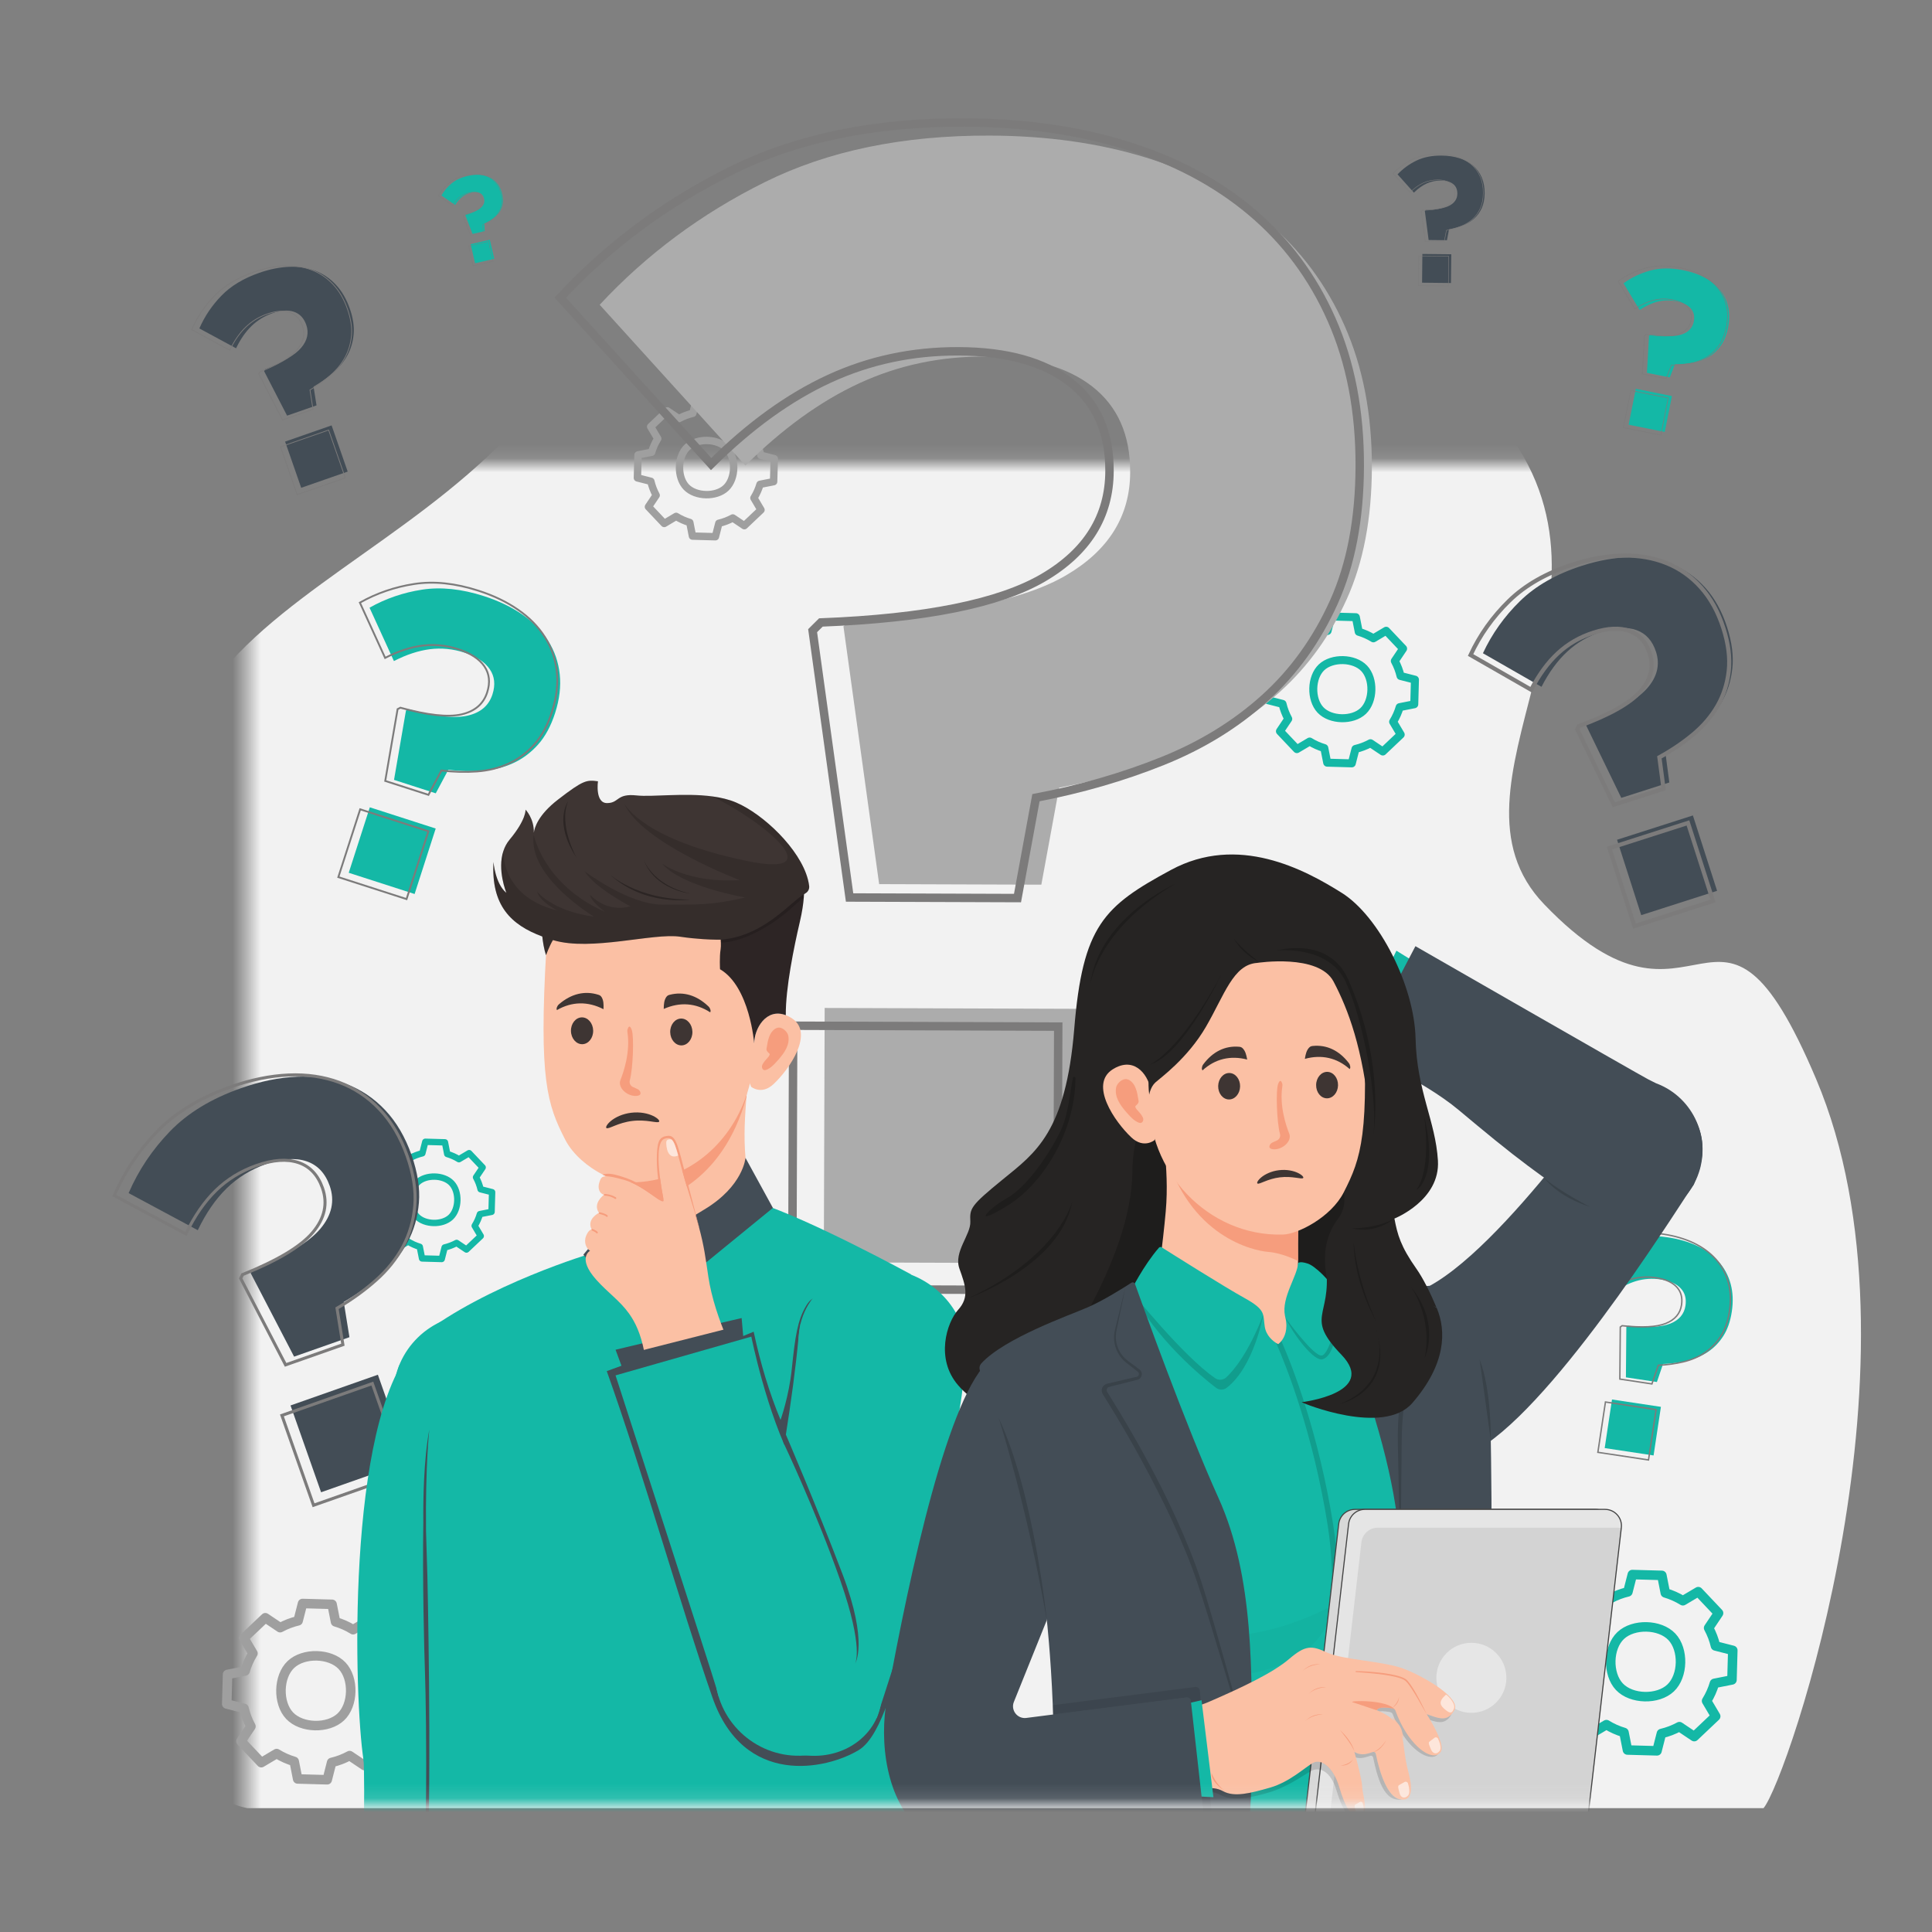 <svg width="137" height="137" viewBox="0 0 137 137" fill="none" xmlns="http://www.w3.org/2000/svg">
<rect x="0" y="0" width="137" height="137" fill="#808080" stroke="none"/>
<g clip-path="url(#clip0_1_1518)">
<mask id="mask0_1_1518" style="mask-type:luminance" maskUnits="userSpaceOnUse" x="17" y="32" width="555" height="555">
<path d="M571.073 32.885H17.526V586.432H571.073V32.885Z" fill="white"/>
</mask>
<g mask="url(#mask0_1_1518)">
<path d="M17.527 128.216H125.055C126.775 126.16 137.054 96.059 128.785 76.52C121.685 59.743 120.527 75.613 109.499 64.125C101.42 55.709 116.496 42.451 106.435 30.052C90.374 10.257 49.705 -6.45 42.898 19.086C36.898 41.591 4.988 40.973 13.554 64.593C22.397 88.975 6.703 87.589 6.755 101.604C6.812 116.827 11.562 126.999 17.527 128.216Z" fill="#F2F2F2"/>
</g>
<mask id="mask1_1_1518" style="mask-type:luminance" maskUnits="userSpaceOnUse" x="-1" y="-1" width="138" height="138">
<path d="M136.107 -0H-0.893V137H136.107V-0Z" fill="white"/>
</mask>
<g mask="url(#mask1_1_1518)">
<path d="M93.711 47.32C92.96 48.031 92.927 49.594 93.638 50.345C94.348 51.096 95.911 51.129 96.662 50.418C97.413 49.708 97.446 48.145 96.735 47.394C96.025 46.643 94.462 46.61 93.711 47.32ZM93.076 45.145C93.415 44.961 93.772 44.826 94.139 44.739L94.4 43.717L96.145 43.766L96.349 44.801C96.711 44.907 97.06 45.062 97.388 45.265L98.295 44.727L99.495 45.995L98.908 46.871C99.092 47.21 99.227 47.567 99.314 47.934L100.335 48.195L100.287 49.94L99.252 50.145C99.146 50.506 98.991 50.855 98.788 51.183L99.325 52.09L98.058 53.29L97.182 52.703C96.843 52.887 96.485 53.022 96.119 53.108L95.857 54.13L94.113 54.082L93.908 53.047C93.547 52.94 93.198 52.786 92.87 52.583L91.963 53.12L90.763 51.853L91.35 50.977C91.166 50.638 91.031 50.28 90.944 49.914L89.922 49.652L89.971 47.908L91.006 47.703C91.112 47.342 91.267 46.992 91.47 46.665L90.932 45.757L92.2 44.558L93.076 45.145Z" stroke="#14B8A6" stroke-width="0.567" stroke-miterlimit="6.644" stroke-linejoin="round"/>
<path d="M20.627 118.031C19.725 118.884 19.685 120.759 20.538 121.661C21.391 122.563 23.267 122.602 24.168 121.749C25.07 120.896 25.11 119.021 24.256 118.119C23.404 117.218 21.528 117.178 20.627 118.031ZM19.864 115.42C20.271 115.199 20.7 115.036 21.14 114.933L21.454 113.706L23.548 113.764L23.793 115.006C24.227 115.134 24.646 115.32 25.04 115.564L26.129 114.918L27.568 116.44L26.864 117.491C27.085 117.898 27.247 118.327 27.351 118.767L28.578 119.081L28.519 121.175L27.277 121.421C27.149 121.854 26.964 122.274 26.72 122.667L27.365 123.756L25.844 125.196L24.792 124.491C24.386 124.712 23.956 124.875 23.516 124.978L23.203 126.205L21.108 126.147L20.863 124.905C20.43 124.777 20.01 124.591 19.616 124.347L18.527 124.993L17.088 123.471L17.793 122.42C17.571 122.013 17.409 121.584 17.306 121.144L16.079 120.83L16.137 118.736L17.379 118.49C17.507 118.057 17.693 117.637 17.936 117.244L17.291 116.155L18.813 114.715L19.864 115.42Z" stroke="#9F9F9F" stroke-width="0.675" stroke-miterlimit="7.974" stroke-linejoin="round"/>
<path d="M29.609 83.841C29.009 84.408 28.983 85.655 29.55 86.255C30.117 86.854 31.364 86.88 31.964 86.313C32.563 85.746 32.59 84.499 32.023 83.9C31.455 83.3 30.208 83.274 29.609 83.841ZM29.102 82.105C29.372 81.957 29.658 81.85 29.95 81.781L30.159 80.965L31.551 81.004L31.714 81.83C32.003 81.915 32.282 82.038 32.544 82.2L33.267 81.771L34.225 82.783L33.756 83.482C33.904 83.752 34.011 84.038 34.08 84.331L34.896 84.539L34.857 85.932L34.031 86.095C33.946 86.383 33.823 86.662 33.661 86.924L34.09 87.648L33.078 88.605L32.379 88.137C32.108 88.284 31.823 88.391 31.53 88.46L31.322 89.276L29.929 89.237L29.766 88.412C29.478 88.326 29.199 88.203 28.937 88.041L28.213 88.47L27.256 87.458L27.724 86.759C27.577 86.489 27.469 86.203 27.401 85.911L26.585 85.702L26.624 84.31L27.45 84.146C27.535 83.858 27.658 83.579 27.82 83.317L27.391 82.593L28.403 81.636L29.102 82.105Z" stroke="#14B8A6" stroke-width="0.453" stroke-miterlimit="5.303" stroke-linejoin="round"/>
<path d="M48.73 31.713C48.03 32.375 47.999 33.831 48.661 34.532C49.324 35.232 50.78 35.262 51.48 34.6C52.18 33.938 52.211 32.481 51.548 31.781C50.886 31.081 49.43 31.051 48.73 31.713ZM48.138 29.685C48.453 29.514 48.787 29.388 49.129 29.307L49.372 28.355L50.998 28.4L51.189 29.364C51.525 29.464 51.851 29.608 52.157 29.797L53.002 29.296L54.12 30.477L53.573 31.294C53.745 31.61 53.871 31.943 53.951 32.285L54.904 32.528L54.858 34.154L53.894 34.345C53.795 34.681 53.651 35.007 53.462 35.313L53.962 36.158L52.781 37.276L51.965 36.729C51.649 36.901 51.315 37.027 50.974 37.107L50.73 38.06L49.104 38.015L48.914 37.05C48.577 36.951 48.251 36.806 47.946 36.617L47.1 37.119L45.982 35.937L46.529 35.121C46.358 34.805 46.232 34.471 46.151 34.13L45.199 33.886L45.244 32.26L46.208 32.07C46.308 31.733 46.452 31.407 46.641 31.102L46.14 30.256L47.321 29.138L48.138 29.685Z" stroke="#9F9F9F" stroke-width="0.525" stroke-miterlimit="6.192" stroke-linejoin="round"/>
<path d="M114.923 115.979C114.021 116.832 113.981 118.707 114.834 119.609C115.687 120.51 117.563 120.55 118.464 119.697C119.366 118.844 119.406 116.969 118.553 116.067C117.7 115.165 115.824 115.126 114.923 115.979ZM114.16 113.368C114.567 113.147 114.996 112.984 115.436 112.881L115.75 111.654L117.844 111.712L118.089 112.954C118.523 113.082 118.943 113.268 119.336 113.511L120.425 112.866L121.864 114.388L121.16 115.439C121.381 115.846 121.543 116.275 121.647 116.715L122.874 117.029L122.815 119.123L121.573 119.369C121.446 119.802 121.26 120.221 121.016 120.615L121.661 121.704L120.14 123.144L119.088 122.439C118.682 122.66 118.252 122.822 117.812 122.926L117.499 124.153L115.405 124.095L115.159 122.852C114.726 122.724 114.306 122.539 113.913 122.295L112.824 122.941L111.384 121.419L112.089 120.368C111.867 119.961 111.705 119.532 111.602 119.092L110.375 118.778L110.433 116.684L111.675 116.438C111.803 116.005 111.989 115.585 112.232 115.192L111.587 114.103L113.109 112.663L114.16 113.368Z" stroke="#14B8A6" stroke-width="0.675" stroke-miterlimit="7.974" stroke-linejoin="round"/>
</g>
<mask id="mask2_1_1518" style="mask-type:luminance" maskUnits="userSpaceOnUse" x="-277" y="-245" width="460" height="460">
<path d="M114.224 -244.86L-276.863 -177.072L-209.075 214.015L182.012 146.227L114.224 -244.86Z" fill="white"/>
</mask>
<g mask="url(#mask2_1_1518)">
<path d="M58.417 89.515L58.478 71.475L76.631 71.537L76.569 89.576L58.417 89.515ZM75.608 40.789C78.619 39.024 80.132 36.589 80.142 33.489C80.151 30.842 79.256 28.815 77.457 27.41C75.658 26.005 73.104 25.297 69.797 25.286C66.64 25.275 63.687 25.905 60.94 27.173C58.191 28.442 55.498 30.387 52.858 33.008L42.524 21.612C45.843 18.041 49.743 15.145 54.223 12.921C58.702 10.697 64.025 9.594 70.189 9.615C74.248 9.629 77.94 10.149 81.268 11.175C84.596 12.201 87.452 13.715 89.836 15.714C92.218 17.715 94.057 20.182 95.355 23.118C96.652 26.054 97.294 29.401 97.281 33.159C97.269 36.767 96.679 39.866 95.513 42.455C94.347 45.044 92.771 47.237 90.787 49.035C88.8 50.832 86.461 52.272 83.769 53.352C81.077 54.433 78.189 55.269 75.105 55.859L73.842 62.733L62.341 62.694L59.81 44.419L60.376 43.858C67.517 43.579 72.594 42.557 75.608 40.789Z" fill="#ACACAC"/>
<path d="M56.181 91.412L56.245 72.734L75.04 72.798L74.976 91.476L56.181 91.412ZM73.98 40.963C77.098 39.135 78.665 36.614 78.676 33.404C78.685 30.664 77.758 28.565 75.895 27.11C74.032 25.656 71.388 24.923 67.965 24.911C64.696 24.9 61.638 25.552 58.794 26.864C55.947 28.179 53.159 30.192 50.426 32.906L39.727 21.107C43.163 17.41 47.2 14.411 51.84 12.108C56.477 9.805 61.987 8.664 68.37 8.686C72.572 8.7 76.396 9.238 79.841 10.301C83.287 11.363 86.244 12.931 88.712 15C91.178 17.072 93.083 19.626 94.426 22.666C95.769 25.706 96.434 29.172 96.421 33.062C96.408 36.798 95.797 40.007 94.59 42.687C93.382 45.368 91.751 47.639 89.697 49.5C87.64 51.361 85.218 52.852 82.431 53.97C79.643 55.089 76.653 55.955 73.46 56.566L72.152 63.683L60.245 63.642L57.624 44.721L58.21 44.14C65.603 43.851 70.86 42.793 73.98 40.963Z" stroke="#7C7B7B" stroke-width="0.598" stroke-miterlimit="28.972"/>
</g>
<mask id="mask3_1_1518" style="mask-type:luminance" maskUnits="userSpaceOnUse" x="-1" y="-4" width="138" height="138">
<path d="M136.94 -3.138H-0.06V133.862H136.94V-3.138Z" fill="white"/>
</mask>
<g mask="url(#mask3_1_1518)">
<path d="M24.729 61.89L26.224 57.247L30.896 58.752L29.4 63.395L24.729 61.89ZM33.154 50.747C34.075 50.539 34.664 50.036 34.921 49.238C35.141 48.557 35.076 47.961 34.728 47.452C34.38 46.942 33.78 46.55 32.929 46.276C32.117 46.014 31.304 45.934 30.492 46.035C29.68 46.137 28.827 46.417 27.932 46.876L26.204 43.092C27.352 42.445 28.594 42.018 29.931 41.813C31.267 41.607 32.729 41.76 34.315 42.271C35.36 42.607 36.269 43.044 37.042 43.581C37.815 44.119 38.426 44.743 38.877 45.454C39.326 46.164 39.598 46.951 39.691 47.814C39.785 48.677 39.675 49.592 39.364 50.559C39.065 51.487 38.659 52.237 38.146 52.809C37.633 53.38 37.047 53.816 36.388 54.116C35.729 54.416 35.008 54.595 34.226 54.653C33.444 54.71 32.631 54.689 31.789 54.588L30.899 56.255L27.94 55.302L28.787 50.386L28.978 50.288C30.841 50.802 32.233 50.955 33.154 50.747Z" fill="#14B8A6"/>
<path d="M23.992 62.197L25.541 57.39L30.378 58.948L28.829 63.755L23.992 62.197ZM32.716 50.66C33.669 50.444 34.28 49.923 34.546 49.097C34.773 48.392 34.706 47.775 34.346 47.248C33.985 46.72 33.364 46.315 32.483 46.031C31.642 45.76 30.8 45.677 29.96 45.782C29.119 45.887 28.235 46.177 27.309 46.652L25.52 42.734C26.709 42.064 27.995 41.622 29.379 41.41C30.762 41.197 32.276 41.355 33.918 41.884C35 42.232 35.941 42.684 36.741 43.241C37.542 43.797 38.175 44.444 38.641 45.179C39.106 45.915 39.388 46.73 39.484 47.623C39.581 48.516 39.468 49.464 39.145 50.465C38.836 51.426 38.415 52.203 37.884 52.794C37.353 53.386 36.747 53.837 36.065 54.148C35.382 54.459 34.636 54.644 33.826 54.704C33.016 54.764 32.175 54.741 31.302 54.637L30.381 56.363L27.317 55.376L28.194 50.286L28.392 50.184C30.321 50.717 31.762 50.875 32.716 50.66Z" stroke="#7C7B7B" stroke-width="0.13" stroke-miterlimit="9.477"/>
<path d="M22.769 105.818L20.602 99.662L26.796 97.483L28.962 103.638L22.769 105.818ZM22.72 87.129C23.532 86.162 23.753 85.149 23.38 84.091C23.063 83.188 22.512 82.606 21.728 82.345C20.945 82.084 19.989 82.153 18.86 82.55C17.783 82.929 16.853 83.501 16.071 84.266C15.288 85.032 14.606 86.021 14.024 87.235L9.121 84.604C9.819 82.985 10.797 81.525 12.054 80.224C13.311 78.923 14.991 77.902 17.094 77.162C18.479 76.674 19.8 76.404 21.059 76.35C22.317 76.296 23.474 76.466 24.529 76.858C25.583 77.251 26.509 77.869 27.307 78.712C28.105 79.555 28.73 80.618 29.181 81.901C29.614 83.132 29.789 84.259 29.705 85.283C29.622 86.307 29.351 87.245 28.892 88.098C28.433 88.951 27.811 89.726 27.024 90.42C26.238 91.115 25.355 91.75 24.376 92.325L24.779 94.821L20.855 96.201L17.777 90.281L17.901 90.021C20.301 89.06 21.907 88.096 22.72 87.129Z" fill="#434D56"/>
<path d="M22.234 106.739L19.991 100.367L26.404 98.11L28.647 104.483L22.234 106.739ZM22.184 87.389C23.025 86.388 23.253 85.339 22.868 84.244C22.538 83.309 21.968 82.706 21.157 82.436C20.346 82.166 19.356 82.237 18.188 82.648C17.073 83.041 16.11 83.633 15.299 84.426C14.489 85.219 13.782 86.243 13.18 87.499L8.103 84.775C8.826 83.099 9.839 81.587 11.14 80.24C12.442 78.893 14.181 77.836 16.359 77.07C17.793 76.565 19.161 76.285 20.464 76.229C21.767 76.174 22.965 76.349 24.057 76.755C25.148 77.162 26.107 77.802 26.933 78.675C27.76 79.548 28.407 80.649 28.874 81.976C29.322 83.251 29.503 84.418 29.416 85.478C29.33 86.538 29.049 87.51 28.575 88.393C28.099 89.277 27.455 90.079 26.64 90.797C25.826 91.517 24.912 92.174 23.898 92.769L24.315 95.353L20.252 96.783L17.066 90.653L17.195 90.384C19.679 89.389 21.343 88.391 22.184 87.389Z" stroke="#7C7B7B" stroke-width="0.215" stroke-miterlimit="10.479"/>
<path d="M116.381 64.894L114.667 59.548L120.045 57.824L121.76 63.169L116.381 64.894ZM116.79 48.821C117.511 48.009 117.725 47.144 117.431 46.225C117.179 45.441 116.72 44.927 116.052 44.684C115.385 44.441 114.561 44.476 113.581 44.791C112.646 45.091 111.832 45.56 111.141 46.2C110.449 46.839 109.839 47.674 109.309 48.703L105.156 46.322C105.795 44.947 106.671 43.715 107.784 42.626C108.896 41.538 110.365 40.7 112.192 40.115C113.395 39.729 114.537 39.528 115.621 39.512C116.705 39.496 117.695 39.67 118.593 40.033C119.49 40.396 120.271 40.95 120.937 41.694C121.603 42.439 122.115 43.368 122.472 44.481C122.815 45.55 122.938 46.524 122.841 47.403C122.745 48.281 122.489 49.081 122.074 49.804C121.659 50.527 121.105 51.178 120.412 51.755C119.719 52.334 118.944 52.859 118.088 53.33L118.374 55.486L114.967 56.578L112.463 51.413L112.576 51.192C114.663 50.424 116.068 49.634 116.79 48.821Z" fill="#434D56"/>
<path d="M115.901 65.674L114.126 60.14L119.695 58.354L121.47 63.888L115.901 65.674ZM116.324 49.033C117.071 48.193 117.293 47.296 116.988 46.345C116.727 45.533 116.251 45.001 115.56 44.749C114.869 44.498 114.016 44.535 113.002 44.86C112.033 45.171 111.191 45.657 110.475 46.319C109.759 46.981 109.127 47.845 108.579 48.911L104.279 46.446C104.941 45.022 105.848 43.746 107 42.619C108.151 41.492 109.672 40.625 111.563 40.019C112.809 39.619 113.992 39.411 115.114 39.395C116.236 39.378 117.261 39.559 118.191 39.934C119.12 40.31 119.929 40.883 120.618 41.654C121.308 42.425 121.837 43.387 122.207 44.54C122.562 45.647 122.689 46.655 122.589 47.564C122.49 48.474 122.225 49.303 121.795 50.051C121.365 50.799 120.792 51.473 120.074 52.071C119.357 52.67 118.555 53.214 117.668 53.701L117.965 55.933L114.436 57.065L111.844 51.716L111.961 51.488C114.122 50.693 115.576 49.874 116.324 49.033Z" stroke="#7C7B7B" stroke-width="0.294" stroke-miterlimit="14.295"/>
<path d="M21.359 34.59L20.217 31.314L23.514 30.165L24.655 33.441L21.359 34.59ZM21.363 24.654C21.796 24.141 21.915 23.603 21.719 23.04C21.551 22.559 21.259 22.249 20.843 22.109C20.427 21.969 19.919 22.004 19.318 22.213C18.745 22.413 18.25 22.716 17.832 23.122C17.415 23.528 17.051 24.052 16.74 24.697L14.137 23.29C14.511 22.43 15.033 21.656 15.703 20.966C16.373 20.276 17.268 19.736 18.388 19.346C19.125 19.089 19.828 18.948 20.497 18.921C21.166 18.894 21.781 18.986 22.341 19.197C22.901 19.407 23.392 19.737 23.815 20.187C24.238 20.636 24.568 21.202 24.806 21.885C25.035 22.54 25.125 23.14 25.079 23.684C25.033 24.228 24.888 24.726 24.643 25.179C24.398 25.632 24.065 26.043 23.646 26.411C23.227 26.779 22.756 27.115 22.235 27.419L22.445 28.747L20.357 29.474L18.73 26.322L18.796 26.184C20.074 25.677 20.929 25.167 21.363 24.654Z" fill="#434D56"/>
<path d="M21.073 35.075L19.891 31.684L23.304 30.494L24.486 33.886L21.073 35.075ZM21.077 24.788C21.526 24.257 21.648 23.7 21.445 23.117C21.272 22.619 20.97 22.298 20.539 22.153C20.108 22.008 19.581 22.044 18.96 22.261C18.366 22.468 17.853 22.782 17.421 23.201C16.989 23.622 16.612 24.165 16.29 24.832L13.595 23.376C13.982 22.486 14.523 21.684 15.217 20.97C15.911 20.256 16.837 19.696 17.996 19.292C18.759 19.026 19.487 18.88 20.18 18.852C20.873 18.825 21.509 18.92 22.089 19.137C22.669 19.355 23.178 19.697 23.616 20.163C24.054 20.628 24.396 21.214 24.642 21.921C24.878 22.599 24.973 23.22 24.925 23.783C24.877 24.347 24.727 24.863 24.473 25.332C24.219 25.801 23.875 26.226 23.441 26.607C23.007 26.988 22.52 27.336 21.98 27.651L22.197 29.025L20.035 29.779L18.351 26.515L18.42 26.372C19.742 25.847 20.628 25.319 21.077 24.788Z" stroke="#7C7B7B" stroke-width="0.054" stroke-miterlimit="3.94"/>
<path d="M100.84 20.046L100.862 18.009L102.912 18.031L102.89 20.069L100.84 20.046ZM102.823 14.558C103.165 14.361 103.338 14.088 103.341 13.738C103.345 13.439 103.245 13.209 103.043 13.049C102.841 12.889 102.554 12.807 102.18 12.803C101.824 12.799 101.49 12.867 101.178 13.008C100.867 13.149 100.561 13.366 100.261 13.66L99.103 12.364C99.481 11.964 99.924 11.64 100.432 11.393C100.94 11.145 101.542 11.025 102.238 11.033C102.696 11.038 103.113 11.1 103.488 11.219C103.863 11.338 104.184 11.511 104.451 11.739C104.719 11.967 104.924 12.247 105.068 12.58C105.212 12.912 105.282 13.291 105.277 13.715C105.273 14.123 105.203 14.472 105.069 14.763C104.936 15.055 104.756 15.301 104.53 15.502C104.304 15.704 104.039 15.864 103.734 15.984C103.429 16.104 103.102 16.196 102.753 16.26L102.605 17.035L101.306 17.02L101.036 14.955L101.1 14.892C101.907 14.866 102.481 14.755 102.823 14.558Z" fill="#434D56"/>
<path d="M100.584 20.256L100.607 18.147L102.729 18.17L102.706 20.279L100.584 20.256ZM102.637 14.574C102.991 14.37 103.17 14.087 103.174 13.724C103.177 13.415 103.074 13.177 102.865 13.011C102.656 12.845 102.358 12.76 101.972 12.756C101.602 12.752 101.257 12.823 100.934 12.969C100.612 13.115 100.295 13.34 99.984 13.644L98.786 12.302C99.177 11.888 99.636 11.552 100.162 11.296C100.687 11.04 101.311 10.916 102.031 10.924C102.506 10.929 102.937 10.993 103.325 11.116C103.714 11.239 104.046 11.419 104.323 11.655C104.6 11.891 104.813 12.181 104.962 12.525C105.111 12.87 105.183 13.262 105.178 13.701C105.173 14.123 105.102 14.485 104.963 14.786C104.824 15.088 104.638 15.343 104.405 15.552C104.171 15.76 103.896 15.926 103.58 16.05C103.265 16.174 102.926 16.269 102.565 16.335L102.411 17.138L101.066 17.123L100.787 14.984L100.853 14.919C101.689 14.893 102.283 14.778 102.637 14.574Z" stroke="#7C7B7B" stroke-width="0.032" stroke-miterlimit="2.314"/>
<path d="M115.488 30.116L115.997 27.571L118.558 28.083L118.049 30.628L115.488 30.116ZM119.266 23.713C119.74 23.547 120.021 23.246 120.108 22.808C120.183 22.435 120.113 22.124 119.898 21.876C119.683 21.627 119.342 21.457 118.875 21.363C118.43 21.274 117.995 21.281 117.572 21.384C117.149 21.487 116.715 21.687 116.27 21.984L115.126 20.089C115.694 19.677 116.325 19.376 117.019 19.186C117.713 18.996 118.495 18.988 119.365 19.162C119.937 19.276 120.444 19.452 120.886 19.689C121.327 19.926 121.689 20.219 121.97 20.567C122.251 20.916 122.442 21.315 122.544 21.766C122.645 22.216 122.643 22.707 122.537 23.237C122.436 23.746 122.266 24.167 122.03 24.5C121.794 24.833 121.51 25.099 121.18 25.298C120.85 25.497 120.48 25.635 120.07 25.713C119.66 25.791 119.229 25.829 118.777 25.827L118.408 26.762L116.786 26.438L116.935 23.788L117.03 23.724C118.046 23.883 118.791 23.879 119.266 23.713Z" fill="#14B8A6"/>
<path d="M115.117 30.325L115.644 27.69L118.296 28.22L117.769 30.855L115.117 30.325ZM119.029 23.696C119.52 23.524 119.811 23.212 119.901 22.759C119.978 22.372 119.906 22.05 119.683 21.793C119.46 21.536 119.107 21.359 118.624 21.263C118.163 21.171 117.713 21.178 117.275 21.284C116.837 21.391 116.387 21.598 115.926 21.905L114.743 19.943C115.33 19.516 115.984 19.205 116.702 19.008C117.421 18.812 118.231 18.803 119.131 18.983C119.724 19.102 120.249 19.284 120.706 19.529C121.163 19.775 121.537 20.078 121.828 20.439C122.119 20.799 122.317 21.213 122.423 21.679C122.528 22.146 122.526 22.654 122.416 23.202C122.311 23.73 122.135 24.166 121.891 24.511C121.646 24.856 121.353 25.131 121.011 25.337C120.669 25.543 120.286 25.686 119.861 25.767C119.437 25.847 118.99 25.887 118.523 25.884L118.141 26.853L116.461 26.517L116.615 23.773L116.714 23.707C117.766 23.872 118.537 23.868 119.029 23.696Z" stroke="#7C7B7B" stroke-width="0.04" stroke-miterlimit="2.948"/>
<path d="M33.688 18.668L33.374 17.316L34.735 17.001L35.048 18.353L33.688 18.668ZM34.117 14.716C34.311 14.53 34.382 14.321 34.328 14.089C34.282 13.891 34.179 13.755 34.02 13.681C33.86 13.608 33.656 13.6 33.408 13.657C33.172 13.712 32.962 13.811 32.778 13.954C32.595 14.098 32.427 14.291 32.276 14.534L31.301 13.862C31.487 13.537 31.728 13.251 32.024 13.005C32.32 12.76 32.7 12.583 33.162 12.476C33.466 12.406 33.752 12.38 34.019 12.398C34.286 12.416 34.527 12.479 34.741 12.587C34.954 12.695 35.136 12.847 35.284 13.044C35.433 13.241 35.54 13.481 35.606 13.762C35.668 14.033 35.679 14.275 35.637 14.49C35.595 14.704 35.516 14.896 35.399 15.066C35.282 15.235 35.132 15.384 34.949 15.513C34.767 15.641 34.565 15.755 34.345 15.853L34.371 16.39L33.509 16.59L32.998 15.266L33.03 15.214C33.56 15.067 33.922 14.901 34.117 14.716Z" fill="#14B8A6"/>
<path d="M33.553 18.851L33.229 17.451L34.638 17.124L34.962 18.524L33.553 18.851ZM33.997 14.759C34.199 14.567 34.272 14.35 34.216 14.11C34.168 13.904 34.062 13.764 33.897 13.687C33.732 13.611 33.521 13.603 33.264 13.662C33.019 13.719 32.801 13.822 32.612 13.97C32.422 14.119 32.248 14.319 32.091 14.57L31.082 13.875C31.274 13.538 31.524 13.242 31.831 12.988C32.137 12.733 32.53 12.551 33.008 12.44C33.324 12.367 33.619 12.34 33.896 12.359C34.173 12.378 34.422 12.443 34.643 12.555C34.864 12.666 35.052 12.824 35.206 13.028C35.361 13.232 35.471 13.48 35.539 13.771C35.604 14.052 35.615 14.303 35.571 14.525C35.528 14.747 35.446 14.945 35.325 15.121C35.204 15.297 35.049 15.451 34.859 15.584C34.67 15.717 34.462 15.834 34.233 15.936L34.261 16.492L33.368 16.699L32.839 15.328L32.872 15.274C33.421 15.123 33.796 14.951 33.997 14.759Z" stroke="#7C7B7B" stroke-width="0.022" stroke-miterlimit="1.576"/>
<path d="M113.79 102.685L114.309 99.239L117.777 99.761L117.257 103.208L113.79 102.685ZM118.447 93.856C119.072 93.603 119.43 93.18 119.519 92.588C119.595 92.082 119.481 91.67 119.177 91.351C118.873 91.031 118.405 90.824 117.773 90.729C117.17 90.638 116.588 90.675 116.027 90.84C115.466 91.006 114.896 91.301 114.318 91.728L112.664 89.259C113.398 88.67 114.225 88.226 115.144 87.927C116.063 87.628 117.111 87.567 118.289 87.745C119.064 87.862 119.755 88.065 120.363 88.355C120.97 88.645 121.473 89.014 121.872 89.464C122.271 89.913 122.553 90.436 122.719 91.034C122.884 91.632 122.912 92.29 122.804 93.008C122.7 93.697 122.5 94.272 122.205 94.734C121.909 95.197 121.546 95.571 121.116 95.859C120.686 96.147 120.198 96.356 119.653 96.487C119.108 96.618 118.533 96.696 117.927 96.722L117.492 98L115.295 97.669L115.325 94.105L115.449 94.013C116.822 94.161 117.821 94.109 118.447 93.856Z" fill="#14B8A6"/>
<path d="M113.306 102.985L113.844 99.417L117.435 99.959L116.897 103.527L113.306 102.985ZM118.128 93.844C118.776 93.582 119.146 93.145 119.239 92.531C119.317 92.008 119.199 91.581 118.884 91.25C118.569 90.92 118.084 90.705 117.43 90.607C116.806 90.513 116.203 90.551 115.623 90.722C115.042 90.893 114.452 91.199 113.853 91.641L112.14 89.085C112.901 88.475 113.757 88.015 114.709 87.706C115.66 87.396 116.745 87.333 117.965 87.517C118.767 87.638 119.483 87.849 120.112 88.148C120.74 88.449 121.261 88.832 121.675 89.297C122.088 89.762 122.38 90.304 122.551 90.923C122.722 91.541 122.752 92.223 122.64 92.966C122.532 93.68 122.325 94.275 122.019 94.754C121.713 95.232 121.337 95.62 120.892 95.918C120.446 96.216 119.942 96.433 119.377 96.568C118.813 96.704 118.217 96.785 117.59 96.812L117.139 98.135L114.865 97.792L114.896 94.102L115.025 94.007C116.446 94.16 117.481 94.106 118.128 93.844Z" stroke="#7C7B7B" stroke-width="0.099" stroke-miterlimit="7.194"/>
</g>
<mask id="mask4_1_1518" style="mask-type:luminance" maskUnits="userSpaceOnUse" x="-3" y="-1" width="138" height="138">
<path d="M134.897 -0H-2.103V137H134.897V-0Z" fill="white"/>
</mask>
<g mask="url(#mask4_1_1518)">
<mask id="mask5_1_1518" style="mask-type:luminance" maskUnits="userSpaceOnUse" x="14" y="42" width="109" height="86">
<path d="M122.867 42.526H14.127V127.879H122.867V42.526Z" fill="white"/>
</mask>
<g mask="url(#mask5_1_1518)">
<path d="M53.504 87.636C53.504 87.636 44.322 94.059 41.27 92.124C38.219 90.189 38.806 90.019 38.806 90.019C38.806 90.019 42.961 88.796 43.213 87.977C43.31 87.665 43.349 86.754 43.36 85.745C43.379 84.102 43.325 82.198 43.325 82.198L52.975 77.177C52.975 77.177 52.956 77.404 52.929 77.782C52.929 77.783 52.929 77.783 52.929 77.783C52.837 79.089 52.717 80.464 52.872 82.203C53.071 84.445 53.504 87.636 53.504 87.636Z" fill="#FBC0A4"/>
<path d="M52.977 77.177C52.977 77.177 52.959 77.404 52.932 77.782C52.932 77.783 52.932 77.783 52.931 77.783C51.212 84.044 46.737 85.235 45.711 85.313C44.684 85.39 43.363 85.746 43.363 85.746C43.382 84.102 43.328 82.198 43.328 82.198L52.977 77.177Z" fill="#F69D7D"/>
<path d="M48.517 82.934C51.671 81.311 53.609 77.74 53.479 73.99C53.295 68.673 49.868 61.562 45.366 61.428C40.864 61.293 39.054 61.937 38.743 67.248C38.199 76.572 38.81 78.337 40.079 80.814C40.635 81.9 41.727 82.767 42.735 83.29C42.814 83.331 42.892 83.37 42.969 83.406C43.541 83.677 44.07 83.83 44.434 83.841C44.542 83.844 44.648 83.846 44.755 83.845C44.87 83.844 44.985 83.841 45.099 83.836C45.644 83.812 46.169 83.737 46.674 83.616C46.721 83.605 46.767 83.594 46.813 83.582C47.362 83.441 47.886 83.245 48.38 83.003C48.426 82.98 48.472 82.957 48.517 82.934Z" fill="#FBC0A4"/>
<path d="M54.857 76.871C53.996 77.681 53.26 77.062 53.26 77.062C52.745 75.907 53.483 73.992 53.483 73.992C53.484 72.949 54.334 71.451 55.724 71.986C55.857 72.036 55.994 72.106 56.136 72.196C57.769 73.23 55.998 75.796 54.857 76.871Z" fill="#FBC0A4"/>
<path d="M55.901 73.46C56.012 74.097 55.629 74.642 55.207 75.132C54.768 75.643 54.601 75.734 54.431 75.824C54.262 75.915 54.11 75.916 54.046 75.735C53.984 75.56 54.123 75.385 54.233 75.236C54.343 75.086 54.686 74.811 54.541 74.694C54.474 74.64 54.326 74.506 54.354 74.364C54.391 74.18 54.405 74.067 54.44 73.882C54.486 73.641 54.589 73.383 54.673 73.254C54.813 73.04 55.039 72.839 55.292 72.871C55.558 72.905 55.855 73.197 55.901 73.46Z" fill="#F69D7D"/>
<path d="M57.011 63.407C57.009 63.485 57.004 63.57 56.997 63.663C56.966 64.075 56.888 64.645 56.712 65.394C56.304 67.137 55.703 70.072 55.722 71.988C54.331 71.453 53.481 72.951 53.481 73.994C53.481 73.994 53.173 69.967 51.058 68.729C51.058 68.729 51.009 67.852 51.101 67.303C51.119 67.191 51.123 67.026 51.117 66.834C51.114 66.77 51.111 66.702 51.107 66.632C51.063 65.9 50.921 64.947 50.921 64.947L56.989 62.8C56.989 62.8 57.028 62.989 57.011 63.407Z" fill="#2D2525"/>
<path d="M57.379 62.83C57.403 63.035 57.302 63.237 57.122 63.339C56.986 63.417 56.809 63.531 56.613 63.689C55.449 64.63 53.738 66.428 51.105 66.632C51.105 66.632 50.61 66.645 49.832 66.593C49.378 66.564 48.827 66.511 48.223 66.422C46.32 66.14 41.927 67.471 39.24 66.67C39.229 66.666 39.219 66.663 39.209 66.66C38.948 66.582 38.696 66.498 38.454 66.408C36.219 65.58 34.823 64.202 34.993 61.122C34.993 61.122 35.119 62.682 35.908 63.311C35.892 63.273 35.249 61.69 35.695 60.341H35.696C35.789 60.058 35.93 59.786 36.135 59.54C37.332 58.105 37.266 57.411 37.266 57.411C37.266 57.411 37.881 58.036 37.855 59.047C37.898 58.708 38.148 57.794 39.566 56.701C41.366 55.312 41.598 55.291 42.402 55.401C42.402 55.401 42.183 56.952 43.048 56.948C43.914 56.946 43.703 56.247 45.141 56.405C46.245 56.527 48.52 56.207 50.51 56.473C51.11 56.554 51.684 56.688 52.192 56.904C54.126 57.724 56.726 60.2 57.288 62.355C57.33 62.516 57.36 62.674 57.379 62.83Z" fill="#3E3533"/>
<path d="M39.462 66.376C39.388 66.4 39.3 66.511 39.209 66.66C38.968 67.06 38.717 67.733 38.717 67.733C38.573 67.294 38.495 66.787 38.455 66.408C38.419 66.074 38.411 65.838 38.411 65.838C38.411 65.838 39.734 66.287 39.462 66.376Z" fill="#3E3533"/>
<g opacity="0.15">
<path d="M57.378 62.831C57.402 63.037 57.301 63.238 57.121 63.341C56.985 63.419 56.808 63.532 56.612 63.691C55.448 64.632 53.737 66.43 51.104 66.633C51.104 66.633 50.609 66.647 49.831 66.595C49.377 66.565 48.826 66.513 48.222 66.423C46.319 66.142 41.926 67.473 39.239 66.671C39.228 66.668 39.218 66.665 39.208 66.662C38.966 67.062 38.715 67.735 38.715 67.735C38.571 67.296 38.493 66.789 38.453 66.41C36.218 65.582 34.822 64.204 34.992 61.124C34.992 61.124 35.118 62.683 35.907 63.313C35.891 63.275 35.248 61.692 35.694 60.342H35.695C35.695 60.342 35.495 63.584 39.55 64.572C39.55 64.572 38.295 63.984 38.081 63.216C38.113 63.257 39.151 64.592 42.125 65.003C42.125 65.003 37.417 62.196 37.846 59.189C37.846 59.189 38.529 62.729 42.896 64.658C42.864 64.634 41.843 63.872 41.843 63.446C41.843 63.446 42.959 64.753 44.694 64.266C44.694 64.266 42.146 62.938 41.459 61.784C41.459 61.784 44.579 64.157 47.009 64.151C49.439 64.145 50.461 64.202 52.855 63.642C52.855 63.642 48.36 62.891 46.938 61.233C46.938 61.233 48.8 62.641 52.445 62.409C52.445 62.409 45.439 59.751 44.261 56.963C44.355 57.148 45.709 59.567 53.01 61.06C59.004 62.285 54.201 58.276 50.508 56.475C51.109 56.556 51.683 56.69 52.191 56.906C54.125 57.726 56.725 60.202 57.287 62.357C57.329 62.517 57.359 62.676 57.378 62.831Z" fill="black"/>
</g>
<g opacity="0.3">
<path d="M40.889 60.832C40.889 60.832 39.58 58.508 40.287 56.822C40.287 56.822 39.206 58.274 40.889 60.832Z" fill="black"/>
</g>
<g opacity="0.3">
<path d="M43.214 61.986C43.214 61.986 45.169 63.804 48.938 63.785C48.938 63.785 45.731 64.307 43.214 61.986Z" fill="black"/>
</g>
<g opacity="0.3">
<path d="M45.615 60.887C45.615 60.887 46.19 62.756 48.956 63.364C48.956 63.364 46.389 63.117 45.615 60.887Z" fill="black"/>
</g>
<g opacity="0.15">
<path d="M57.01 63.408C57.008 63.486 57.003 63.571 56.996 63.664C56.428 64.037 55.802 64.859 54.224 65.787C52.282 66.929 51.115 66.835 51.115 66.835C51.113 66.77 51.11 66.703 51.106 66.633C53.739 66.43 55.45 64.632 56.614 63.691C56.76 63.572 56.895 63.48 57.01 63.408Z" fill="black"/>
</g>
<path d="M50.264 71.394C50.25 71.379 50.236 71.365 50.221 71.351C49.408 70.577 48.464 70.291 47.491 70.541C47.407 70.563 47.318 70.592 47.242 70.707C47.097 70.927 47.07 71.179 47.066 71.545C48.204 71.036 49.337 71.118 50.364 71.787C50.404 71.666 50.393 71.657 50.359 71.556C50.336 71.483 50.301 71.434 50.264 71.394Z" fill="#3E3533"/>
<path d="M39.609 71.24C39.624 71.225 39.64 71.212 39.655 71.199C40.508 70.47 41.467 70.235 42.425 70.538C42.508 70.564 42.595 70.598 42.665 70.717C42.797 70.944 42.811 71.197 42.795 71.563C41.687 70.993 40.55 71.014 39.488 71.627C39.456 71.504 39.467 71.495 39.506 71.396C39.533 71.325 39.57 71.278 39.609 71.24Z" fill="#3E3533"/>
<path d="M47.525 73.195C47.536 73.72 47.897 74.139 48.332 74.13C48.767 74.12 49.111 73.687 49.099 73.162C49.088 72.636 48.727 72.218 48.292 72.227C47.857 72.236 47.514 72.67 47.525 73.195Z" fill="#3E3533"/>
<path d="M40.487 73.111C40.498 73.636 40.86 74.054 41.295 74.045C41.73 74.036 42.073 73.603 42.062 73.077C42.051 72.552 41.689 72.134 41.255 72.143C40.82 72.152 40.476 72.585 40.487 73.111Z" fill="#3E3533"/>
<path d="M44.488 73.169C44.478 73.106 44.482 73.041 44.502 72.98C44.55 72.834 44.657 72.626 44.8 73.034C44.966 73.504 44.891 75.768 44.661 76.605C44.609 76.796 44.699 76.998 44.88 77.079L45.197 77.222C45.297 77.267 45.379 77.349 45.41 77.453C45.446 77.571 45.412 77.704 45.082 77.714C44.483 77.732 43.775 77.135 43.998 76.579C44.216 76.035 44.714 74.59 44.488 73.169Z" fill="#F69D7D"/>
<path d="M43.002 79.99C43.075 80.046 43.283 79.948 43.598 79.822C43.911 79.695 44.343 79.547 44.834 79.488C45.326 79.428 45.783 79.469 46.119 79.517C46.455 79.564 46.682 79.61 46.739 79.539C46.765 79.505 46.743 79.446 46.671 79.371C46.599 79.296 46.475 79.209 46.302 79.126C46.128 79.043 45.903 78.969 45.64 78.924C45.376 78.88 45.074 78.868 44.759 78.906C44.445 78.945 44.154 79.028 43.91 79.133C43.666 79.239 43.467 79.365 43.32 79.486C43.173 79.608 43.075 79.722 43.025 79.812C42.975 79.901 42.968 79.964 43.002 79.99Z" fill="#3E3533"/>
<path d="M33.598 104.764C36.786 104.804 39.413 102.242 39.453 99.053C39.493 95.864 36.93 93.237 33.742 93.197C30.553 93.157 27.926 95.72 27.886 98.908C27.846 102.097 30.408 104.724 33.598 104.764Z" fill="#14B8A6"/>
<path d="M35.913 126.35L35.959 125.673C36.093 123.721 37.325 110.089 39.253 100.847L39.392 100.178L28.311 96.812L28.135 97.371C24.256 105.169 25.346 124.603 25.957 125.502L25.947 126.226L35.913 126.35Z" fill="#14B8A6"/>
<path d="M30.873 130.779C33.147 130.807 35.155 129.293 35.756 127.097C36.484 124.437 34.912 121.68 32.252 120.951C31.84 120.838 31.416 120.779 30.991 120.773C28.717 120.745 26.709 122.259 26.107 124.456C25.378 127.116 26.951 129.872 29.61 130.601C30.023 130.713 30.448 130.774 30.873 130.779Z" fill="#14B8A6"/>
<path d="M32.183 126.785C34.937 126.218 36.717 123.517 36.15 120.762C35.584 118.008 32.882 116.229 30.128 116.795C27.373 117.362 25.594 120.064 26.161 122.818C26.727 125.571 29.428 127.352 32.183 126.785Z" fill="#14B8A6"/>
<path d="M34.305 134.077C34.548 132.978 34.796 131.859 35.023 130.757C35.926 126.396 36.092 123.836 36.099 123.728L36.134 123.159L26.102 122.458L25.603 123.024C26.235 125.354 25.308 142.237 25.308 142.237L33.922 142.272C33.922 142.272 33.554 137.469 34.305 134.077Z" fill="#14B8A6"/>
<path fill-rule="evenodd" clip-rule="evenodd" d="M30.309 111.772C30.309 111.772 30.618 125.057 30.309 132.628C30.236 134.404 29.94 137.928 29.702 138.536C29.035 140.237 29.768 145.701 34.031 144.935C35.723 144.633 37.685 145.661 40.914 145.255C46.025 144.608 51.799 145.642 54.131 143.434C58.509 139.288 62.143 139.981 64.941 140.113C64.941 140.113 63.649 124.154 64.261 116.21C64.548 112.484 64.22 109.482 64.722 103.623C65.289 96.992 64.589 90.36 64.589 90.36C64.589 90.36 57.498 86.487 53.712 85.272L47.162 88.206C47.162 88.206 45.885 88.89 44.607 88.414C43.328 87.939 41.991 88.86 41.991 88.86C41.991 88.86 34.496 91.079 29.794 94.755L30.309 111.772Z" fill="#14B8A6"/>
<path d="M52.864 82.106C52.864 82.106 52.712 84.112 49.93 85.775C47.205 87.404 45.418 88.568 45.418 88.568L47.182 91.883L54.807 85.654L52.864 82.106Z" fill="#434D56"/>
<path d="M43.349 86.605L41.366 88.969L43.634 91.705L45.611 88.475C44.146 87.789 43.199 87.148 43.349 86.605Z" fill="#434D56"/>
<path fill-rule="evenodd" clip-rule="evenodd" d="M30.21 108.579L30.307 111.769C30.307 111.769 30.617 125.055 30.307 132.626C30.234 134.402 29.938 137.925 29.7 138.534C29.358 139.407 29.384 141.268 30.066 142.772L29.912 142.806C29.912 142.806 28.541 141.323 29.485 138.033C30.428 134.745 30.234 121.394 30.138 118.685C30.074 116.906 29.955 112.081 30.018 107.937C30.003 106.447 30.037 103.532 30.445 101.366C30.445 101.366 30.16 103.793 30.21 108.579Z" fill="#434D56"/>
<path fill-rule="evenodd" clip-rule="evenodd" d="M50.709 93.903L52.59 93.465L52.701 94.739L53.443 94.432C53.918 96.662 54.547 98.753 55.349 100.687C55.349 100.687 55.946 99.035 56.148 97.062C56.383 94.774 56.556 93.618 57.155 92.613C58.852 89.767 60.385 98.032 60.385 98.032L64.555 105.947C64.301 110.346 64.508 113.011 64.261 116.211C64.247 116.399 64.233 116.592 64.221 116.789C63.528 118.64 62.605 123.064 60.894 124.099C58.606 125.484 52.742 126.754 50.515 120.355C48.287 113.957 45.633 104.525 43.026 97.227L44.069 96.847L43.65 95.71L46.01 95.15C46.456 95.777 51.114 95.612 50.709 93.903Z" fill="#434D56"/>
<path fill-rule="evenodd" clip-rule="evenodd" d="M49.561 87.003C49.934 88.388 50.016 89.106 50.235 90.57C50.288 90.921 50.359 91.272 50.44 91.615C50.844 93.323 51.508 94.79 51.508 94.79L45.673 95.796C45.434 94.59 45.063 93.789 44.617 93.162C43.948 92.222 43.107 91.673 42.28 90.745C40.902 89.198 41.84 88.694 41.84 88.694C41.593 88.551 41.375 88.115 41.556 87.651C41.639 87.436 41.731 87.32 41.805 87.256C41.892 87.181 41.955 87.18 41.955 87.18C41.569 86.448 42.474 86.001 42.474 86.001C41.997 85.337 42.824 84.722 42.824 84.722C42.5 84.634 42.357 84.239 42.508 83.814C42.659 83.391 42.706 83.24 44.236 83.664C45.767 84.089 47.175 85.677 47.052 85.049C46.928 84.421 46.284 81.019 47.13 80.751C47.975 80.481 47.846 81.436 48.867 84.67C49.178 85.656 49.398 86.394 49.561 87.003Z" fill="#FBC0A4"/>
<path fill-rule="evenodd" clip-rule="evenodd" d="M42.886 84.786C42.853 84.786 42.826 84.76 42.826 84.726C42.826 84.693 42.853 84.666 42.886 84.665C42.886 84.665 43.295 84.666 43.675 84.906C43.703 84.924 43.711 84.961 43.693 84.989C43.676 85.017 43.639 85.026 43.611 85.008C43.261 84.787 42.886 84.786 42.886 84.786Z" fill="#F69D7D"/>
<path fill-rule="evenodd" clip-rule="evenodd" d="M42.52 86.085C42.487 86.077 42.466 86.045 42.473 86.013C42.48 85.981 42.512 85.96 42.544 85.966C42.544 85.966 42.746 86.01 42.904 86.078C42.98 86.11 43.045 86.149 43.081 86.189C43.103 86.214 43.101 86.253 43.076 86.275C43.051 86.296 43.013 86.294 42.991 86.269C42.953 86.226 42.873 86.192 42.793 86.163C42.659 86.114 42.52 86.085 42.52 86.085Z" fill="#F69D7D"/>
<path fill-rule="evenodd" clip-rule="evenodd" d="M41.988 87.265C41.957 87.254 41.941 87.219 41.953 87.188C41.964 87.157 41.999 87.141 42.03 87.152C42.03 87.152 42.159 87.201 42.263 87.266C42.313 87.297 42.357 87.332 42.382 87.367C42.402 87.395 42.396 87.432 42.369 87.451C42.342 87.471 42.305 87.465 42.285 87.438C42.26 87.404 42.209 87.371 42.159 87.343C42.074 87.297 41.988 87.265 41.988 87.265Z" fill="#F69D7D"/>
<path fill-rule="evenodd" clip-rule="evenodd" d="M46.811 83.585C46.897 84.246 47.007 84.823 47.051 85.047C47.16 85.604 46.068 84.42 44.753 83.847C44.583 83.774 44.41 83.71 44.236 83.662C43.586 83.482 43.203 83.405 42.967 83.409C42.89 83.373 42.812 83.334 42.733 83.293C42.92 83.226 43.244 83.187 43.766 83.336C44.253 83.475 44.632 83.599 45.097 83.839C45.554 84.075 46.095 84.422 46.905 85.003C46.905 85.003 46.769 84.386 46.672 83.619C46.618 83.194 46.576 82.721 46.576 82.283C46.576 81.052 46.698 80.668 47.204 80.566C47.71 80.462 47.917 80.634 48.296 82.094C48.358 82.331 48.432 82.619 48.515 82.936C48.942 84.579 49.572 86.995 49.572 86.995L49.56 87.001C49.397 86.391 49.177 85.654 48.866 84.668C48.663 84.026 48.506 83.475 48.378 83.005C47.858 81.104 47.807 80.533 47.129 80.749C46.585 80.921 46.657 82.391 46.811 83.585Z" fill="#F69D7D"/>
<path fill-rule="evenodd" clip-rule="evenodd" d="M47.621 80.802C47.527 80.784 47.25 80.755 47.244 81.001C47.237 81.291 47.323 82.274 48.09 81.94C47.921 81.321 47.8 80.96 47.621 80.802Z" fill="#FDE6DB"/>
<path d="M60.937 100.463C57.793 99.464 55.963 96.359 56.857 93.54C57.752 90.721 61.039 89.24 64.183 90.238C67.328 91.236 69.159 94.342 68.264 97.161C67.369 99.98 64.082 101.461 60.937 100.463Z" fill="#14B8A6"/>
<path d="M52.344 118.703L52.497 118.092C52.938 116.331 55.819 103.542 56.631 94.785L56.766 93.876L68.465 95.176L68.473 95.725C68.364 103.435 62.609 120.433 62.374 121.183L62.172 121.823L52.344 118.703Z" fill="#14B8A6"/>
<path d="M55.995 124.238C53.752 123.527 52.223 121.544 52.275 119.416C52.339 116.839 54.691 114.923 57.518 115.144C57.956 115.178 58.39 115.263 58.809 115.396C61.051 116.108 62.581 118.091 62.529 120.219C62.466 122.796 60.114 124.712 57.287 124.491C56.848 124.456 56.413 124.371 55.995 124.238Z" fill="#14B8A6"/>
<path d="M52.681 96.361L52.501 93.983L44.342 96.056L45.379 98.903L52.681 96.361Z" fill="#434D56"/>
<path d="M56.205 112.662C59.465 112.43 62.306 114.893 62.538 118.154C62.771 121.414 60.307 124.255 57.047 124.487C53.786 124.719 50.945 122.256 50.713 118.996C50.481 115.736 52.944 112.894 56.205 112.662Z" fill="#14B8A6"/>
<path d="M56.283 103.831C56.901 104.985 57.53 106.159 58.131 107.321C60.513 111.917 61.504 114.73 61.546 114.848L61.764 115.473L50.971 120.34L50.786 119.671C50.571 118.889 43.649 97.53 43.649 97.53L53.277 94.781C53.277 94.781 54.376 100.272 56.283 103.831Z" fill="#14B8A6"/>
<path fill-rule="evenodd" clip-rule="evenodd" d="M55.59 102.377C55.59 102.377 57.889 107.211 59.588 112.072C61.286 116.932 60.633 117.977 60.633 117.977C60.633 117.977 61.6 116.513 59.745 111.628C57.889 106.741 55.668 101.593 55.668 101.593C55.668 101.593 55.302 101.645 55.59 102.377Z" fill="#434D56"/>
<path d="M104.842 156.415C103.787 168.692 102.732 180.625 102.498 183.258C102.47 183.571 102.226 183.818 101.914 183.848C98.855 184.152 81.521 185.82 74.926 185.136C74.714 185.115 74.556 184.933 74.56 184.72C74.619 181.936 74.909 164.385 73.057 158.366C72.124 155.336 71.558 152.535 71.391 149.782C71.377 149.556 71.365 149.33 71.357 149.103C71.249 146.144 71.611 143.223 72.49 140.113C74.253 133.882 75.764 127.021 75.764 127.021L88.706 127.242L88.727 127.244L101.506 127.462C101.506 127.462 106.038 142.505 104.842 156.415Z" fill="#6B7277"/>
<path fill-rule="evenodd" clip-rule="evenodd" d="M99.434 73.447C99.434 73.447 98.097 72.6 97.287 72.465C96.478 72.33 95.079 72.514 93.62 72.76C92.159 73.005 91.51 72.526 90.724 72.318C89.939 72.109 89.914 71.778 89.975 71.594C90.037 71.41 90.712 70.699 93.583 71.128C93.583 71.128 91.313 69.975 90.515 69.864C89.718 69.754 88.27 69.84 87.584 69.877C86.897 69.913 86.308 69.607 86.59 68.858C86.59 68.858 85.78 69.006 85.669 68.514C85.56 68.024 85.78 67.632 86.381 67.46C86.381 67.46 86.198 66.908 87.093 66.564C87.988 66.221 88.491 66.049 88.491 66.049C88.491 66.049 88.283 65.62 89.534 65.227C90.785 64.835 91.632 64.479 93.239 65.055C94.846 65.632 95.742 66.098 96.674 66.785C97.606 67.472 97.68 67.509 99.041 67.902C100.403 68.294 100.992 68.514 100.992 68.514C100.992 68.514 99.937 72.71 99.434 73.447Z" fill="#FBC0A4"/>
<path fill-rule="evenodd" clip-rule="evenodd" d="M90.272 72.15C90.31 71.981 90.413 71.745 90.695 71.734C91.134 71.716 91.596 71.914 91.657 72.112C91.691 72.222 91.615 72.433 91.541 72.598C91.258 72.501 90.999 72.395 90.723 72.322C90.53 72.27 90.383 72.212 90.272 72.15Z" fill="#FDE6DB"/>
<path fill-rule="evenodd" clip-rule="evenodd" d="M93.253 69.123C93.233 69.096 93.218 69.065 93.197 69.039C93.197 69.038 91.303 68.295 90.459 68.272C89.734 68.251 87.806 68.587 86.929 68.747C86.736 68.783 86.641 68.813 86.641 68.813C86.636 68.817 86.632 68.822 86.629 68.828C86.619 68.84 86.615 68.857 86.619 68.873C86.623 68.889 86.634 68.903 86.65 68.909C86.661 68.917 86.674 68.923 86.687 68.925C86.69 68.926 89.569 68.432 90.453 68.456C91.041 68.471 92.341 68.873 93.096 69.129C93.113 69.134 93.129 69.14 93.146 69.145C93.15 69.147 93.153 69.15 93.157 69.149C93.206 69.139 93.204 69.133 93.253 69.123Z" fill="#F69D7D"/>
<path fill-rule="evenodd" clip-rule="evenodd" d="M94.183 67.896C94.157 67.876 94.153 67.835 94.128 67.815C94.124 67.814 91.984 67.043 91.143 66.909C91.005 66.887 90.672 66.832 88.693 67.072C87.66 67.197 86.42 67.394 86.418 67.395C86.413 67.4 86.408 67.405 86.404 67.41C86.394 67.422 86.389 67.439 86.392 67.454C86.397 67.47 86.407 67.483 86.421 67.49C86.433 67.5 86.446 67.507 86.46 67.509C86.462 67.509 87.968 67.315 89.391 67.191C90.927 67.056 91.075 67.117 91.13 67.126C91.171 67.133 91.577 67.184 93.383 67.716C93.595 67.778 93.901 67.87 94.079 67.924C94.083 67.926 94.086 67.929 94.09 67.928C94.137 67.915 94.135 67.909 94.183 67.896Z" fill="#F69D7D"/>
<path fill-rule="evenodd" clip-rule="evenodd" d="M94.756 66.746C94.732 66.724 94.727 66.685 94.703 66.663C94.7 66.66 92.665 65.865 91.728 65.773C91.707 65.771 90.989 65.665 88.854 65.93C88.642 65.957 88.558 65.971 88.558 65.972C88.553 65.975 88.55 65.98 88.546 65.984C88.535 65.997 88.53 66.015 88.533 66.031C88.536 66.049 88.547 66.064 88.562 66.071C88.572 66.078 88.582 66.084 88.593 66.086C88.609 66.09 90.912 65.841 91.891 66.001C91.941 66.009 92.657 66.111 94.431 66.697C94.656 66.771 94.655 66.777 94.662 66.775C94.693 66.766 94.725 66.754 94.756 66.746Z" fill="#F69D7D"/>
<path d="M104.669 92.336C102.581 90.582 99.455 90.853 97.701 92.94C95.946 95.028 96.217 98.154 98.304 99.909C100.392 101.664 103.519 101.393 105.273 99.305C107.028 97.218 106.757 94.091 104.669 92.336Z" fill="#434D56"/>
<path d="M114.835 76.807L114.437 77.23C113.291 78.449 103.589 92.518 98.803 91.865L98.349 92.232L103.855 100.465L105.415 102.386C111.205 98.361 119.643 84.554 120.11 84.001L120.575 82.737L114.835 76.807Z" fill="#434D56"/>
<path d="M119.202 78.176C117.713 76.925 115.564 76.838 113.976 77.964C112.053 79.33 111.599 82.005 112.963 83.928C113.175 84.227 113.423 84.496 113.701 84.73C115.19 85.981 117.339 86.068 118.928 84.941C120.852 83.576 121.305 80.901 119.941 78.978C119.728 78.68 119.48 78.409 119.202 78.176Z" fill="#434D56"/>
<path d="M97.836 74.422L95.885 73.862L99.021 67.415L101.217 68.771L97.836 74.422Z" fill="#14B8A6"/>
<path d="M110.822 80.178C110.066 82.857 111.63 85.651 114.309 86.408C116.988 87.164 119.782 85.6 120.538 82.921C121.295 80.242 119.731 77.448 117.052 76.692C114.374 75.936 111.579 77.499 110.822 80.178Z" fill="#434D56"/>
<path d="M103.444 78.718C104.299 79.433 105.17 80.16 106.035 80.862C109.457 83.641 111.631 84.953 111.722 85.008L112.206 85.298L117.391 76.8L116.865 76.531C116.25 76.217 100.369 67.095 100.369 67.095L96.415 74.65C96.415 74.65 100.804 76.514 103.444 78.718Z" fill="#434D56"/>
<path fill-rule="evenodd" clip-rule="evenodd" d="M109.502 83.527C109.502 83.527 110.382 84.82 112.739 85.575C112.739 85.575 110.569 84.473 109.502 83.527Z" fill="#394249"/>
<path d="M67.945 98.233C68.954 99.398 70.206 100.029 72.24 100.414C73.496 100.653 75.051 100.798 77.031 100.918C82.216 101.232 92.627 99.433 92.627 99.433L92.628 99.434C92.671 99.466 93.666 100.21 95.103 100.632C96.924 101.168 97.592 100.383 99.798 97.773C102.158 94.981 102.565 94.386 101.879 92.749C101.407 91.624 100.889 90.608 100.445 89.978C99.319 88.382 99.097 87.552 98.88 86.409C98.88 86.409 102.136 85.125 101.965 82.297C101.793 79.469 100.465 77.37 100.38 73.643C100.294 69.916 97.809 64.989 95.153 63.318C92.497 61.647 87.784 59.12 83.029 61.691C78.274 64.261 76.775 65.632 76.175 72.958C75.576 80.283 73.433 81.74 71.119 83.625C68.807 85.51 68.763 85.681 68.807 86.623C68.849 87.566 67.607 88.766 68.035 89.965C68.464 91.164 68.755 91.979 67.945 92.878C67.136 93.778 66.313 96.349 67.945 98.233Z" fill="#262423"/>
<g opacity="0.2">
<path d="M72.239 100.412C73.495 100.651 75.05 100.796 77.03 100.916C82.214 101.231 92.626 99.431 92.626 99.431L92.627 99.432C92.669 99.464 93.665 100.208 95.101 100.63C97.592 95.655 91.788 90.568 94.893 86.407C97.41 83.034 88.411 76.645 88.411 76.645C88.411 76.645 80.373 75.014 80.299 83.07C80.239 89.478 74.559 97.429 72.239 100.412Z" fill="black"/>
</g>
<path d="M82.038 91.281C82.038 91.281 91.096 97.616 94.105 95.708C97.115 93.8 96.558 93.322 96.558 93.322C96.558 93.322 92.438 92.426 92.189 91.617C92.094 91.309 92.055 90.411 92.044 89.416C92.025 87.795 92.079 85.917 92.079 85.917L82.561 80.965C82.561 80.965 82.579 81.189 82.605 81.561C82.605 81.562 82.605 81.562 82.606 81.563C82.697 82.85 82.814 84.207 82.662 85.922C82.465 88.134 82.038 91.281 82.038 91.281Z" fill="#FBC0A4"/>
<path d="M82.562 80.965C82.562 80.965 82.58 81.189 82.607 81.562C82.607 81.562 82.607 81.562 82.607 81.563C84.303 87.738 88.924 88.697 89.937 88.774C90.949 88.851 92.045 89.416 92.045 89.416C92.027 87.795 92.08 85.917 92.08 85.917L82.562 80.965Z" fill="#F69D7D"/>
<path d="M81.501 77.841C81.682 72.596 85.626 65.569 90.067 65.436C94.507 65.304 96.293 65.938 96.599 71.177C97.136 80.374 96.533 82.115 95.282 84.558C94.373 86.331 92.016 87.513 90.986 87.544C85.598 87.704 81.323 82.947 81.501 77.841Z" fill="#FBC0A4"/>
<path d="M80.221 80.651C81.109 81.487 81.868 80.848 81.868 80.848C82.4 79.657 81.638 77.682 81.638 77.682C81.638 76.605 80.761 75.06 79.327 75.612C79.19 75.663 79.048 75.735 78.902 75.828C77.218 76.895 79.044 79.542 80.221 80.651Z" fill="#FBC0A4"/>
<path d="M79.142 77.13C79.028 77.787 79.423 78.349 79.858 78.854C80.311 79.381 80.483 79.475 80.658 79.568C80.833 79.661 80.989 79.663 81.055 79.476C81.119 79.295 80.976 79.115 80.862 78.961C80.749 78.806 80.396 78.523 80.544 78.403C80.614 78.347 80.767 78.209 80.738 78.062C80.7 77.872 80.685 77.755 80.649 77.565C80.602 77.317 80.496 77.05 80.409 76.917C80.264 76.696 80.031 76.489 79.77 76.522C79.496 76.557 79.189 76.858 79.142 77.13Z" fill="#F69D7D"/>
<path d="M89.166 83.922C89.229 83.971 89.41 83.885 89.683 83.776C89.955 83.666 90.331 83.537 90.758 83.486C91.185 83.434 91.582 83.469 91.874 83.511C92.166 83.552 92.364 83.592 92.413 83.53C92.435 83.5 92.416 83.449 92.354 83.384C92.292 83.319 92.184 83.243 92.033 83.171C91.882 83.099 91.687 83.034 91.457 82.996C91.229 82.957 90.966 82.947 90.692 82.98C90.419 83.013 90.167 83.086 89.955 83.178C89.742 83.27 89.569 83.379 89.442 83.484C89.314 83.59 89.229 83.689 89.185 83.767C89.141 83.845 89.136 83.899 89.166 83.922Z" fill="#3E3533"/>
<path d="M85.302 75.507C85.314 75.489 85.326 75.473 85.338 75.457C86.003 74.573 86.875 74.141 87.862 74.227C87.948 74.234 88.039 74.248 88.132 74.348C88.308 74.538 88.376 74.779 88.439 75.134C87.249 74.824 86.159 75.087 85.269 75.905C85.211 75.793 85.22 75.783 85.236 75.679C85.247 75.604 85.273 75.551 85.302 75.507Z" fill="#3E3533"/>
<path d="M95.669 75.414C95.657 75.396 95.645 75.38 95.633 75.365C94.956 74.49 94.077 74.07 93.091 74.17C93.006 74.179 92.915 74.194 92.823 74.295C92.65 74.488 92.585 74.73 92.528 75.086C93.712 74.759 94.806 75.006 95.708 75.811C95.764 75.699 95.755 75.689 95.737 75.585C95.725 75.511 95.699 75.458 95.669 75.414Z" fill="#3E3533"/>
<path d="M87.936 77.042C87.925 77.56 87.568 77.973 87.139 77.964C86.71 77.955 86.372 77.527 86.382 77.009C86.393 76.491 86.75 76.078 87.179 76.088C87.608 76.096 87.947 76.524 87.936 77.042Z" fill="#3E3533"/>
<path d="M94.881 76.962C94.87 77.48 94.513 77.892 94.084 77.883C93.655 77.874 93.317 77.447 93.328 76.929C93.338 76.411 93.695 75.998 94.124 76.007C94.553 76.016 94.892 76.443 94.881 76.962Z" fill="#3E3533"/>
<path d="M90.935 77.016C90.945 76.953 90.941 76.89 90.922 76.83C90.874 76.685 90.769 76.48 90.627 76.882C90.464 77.346 90.537 79.579 90.764 80.405C90.816 80.594 90.727 80.792 90.549 80.872L90.236 81.013C90.138 81.058 90.056 81.138 90.025 81.242C89.99 81.358 90.024 81.489 90.349 81.499C90.94 81.517 91.638 80.927 91.419 80.38C91.204 79.843 90.712 78.417 90.935 77.016Z" fill="#F69D7D"/>
<path d="M89.143 68.281C89.143 68.281 93.512 67.602 94.565 69.606C95.618 71.609 96.637 74.339 97.112 79.07C97.112 79.07 98.308 69.64 96.793 67.33C95.279 65.021 90.685 63.221 87.157 65.632C83.629 68.043 81.045 74.285 81.493 77.621C81.493 77.621 81.58 77.078 81.929 76.759C82.278 76.439 84.21 75.059 85.517 72.807C86.825 70.555 87.451 68.392 89.143 68.281Z" fill="#262423"/>
<g opacity="0.2">
<path d="M95.88 87.098C95.88 87.098 97.609 87.134 98.878 86.404C98.878 86.404 97.56 87.547 95.88 87.098Z" fill="black"/>
</g>
<g opacity="0.2">
<path d="M89.339 68.257C89.339 68.257 88.045 67.298 87.489 66.546C87.489 66.546 87.963 67.56 89.339 68.257Z" fill="black"/>
</g>
<g opacity="0.2">
<path d="M83.322 62.682C83.322 62.682 77.789 65.135 77.288 69.967C77.288 69.967 77.639 66.036 83.322 62.682Z" fill="black"/>
</g>
<g opacity="0.2">
<path d="M76.263 76.452C76.263 76.341 76.105 76.323 76.082 76.431C75.888 77.35 75.755 79.042 75.225 80.151C74.424 81.828 72.801 84.173 71.424 84.949C70.047 85.725 68.798 87.114 71.452 85.486C73.933 83.965 76.24 80.284 76.263 76.452Z" fill="black"/>
</g>
<g opacity="0.2">
<path d="M68.698 92.047C68.698 92.047 75.233 89.734 76.034 85.195C76.034 85.195 75.133 89.018 68.698 92.047Z" fill="black"/>
</g>
<g opacity="0.2">
<path d="M90.538 67.404C90.538 67.404 94.195 66.982 95.427 69.627C96.659 72.273 97.739 78.018 97.376 80.562C97.376 80.562 98.294 75.606 95.625 69.495C94.239 66.323 90.538 67.404 90.538 67.404Z" fill="black"/>
</g>
<g opacity="0.2">
<path d="M100.447 84.355C100.369 84.467 102.065 83.591 100.975 79.068C100.975 79.068 101.57 82.736 100.447 84.355Z" fill="black"/>
</g>
<g opacity="0.2">
<path d="M86.623 69.063C86.623 69.063 83.964 74.747 81.545 75.493C81.545 75.493 83.691 74.549 86.623 69.063Z" fill="black"/>
</g>
<path d="M102.501 103.85L100.4 129.059L100.266 135.042C100.266 135.042 96.983 135.417 93.593 135.597C93.462 135.603 93.331 135.61 93.201 135.616C90.401 135.751 87.614 135.738 86.625 135.255C84.392 134.165 81.758 103.345 81.758 103.345L80.19 91.538C80.19 91.538 81.076 89.748 82.181 88.475C82.229 88.42 82.31 88.409 82.372 88.448C83.058 88.881 86.847 91.271 88.248 92.043C89.79 92.895 89.551 93.187 89.684 94.065C89.782 94.719 90.265 95.092 90.504 95.239C90.587 95.29 90.64 95.314 90.64 95.314C90.64 95.314 90.746 95.242 90.868 95.089C91.084 94.815 91.348 94.283 91.148 93.435C91.147 93.433 91.147 93.429 91.145 93.426C91.136 93.383 91.126 93.34 91.117 93.297C90.858 91.999 92.002 90.493 92.048 89.57C92.048 89.57 92.144 89.409 92.727 89.599C92.872 89.646 93.029 89.741 93.19 89.86C93.19 89.86 93.19 89.862 93.192 89.863C93.984 90.445 94.683 91.432 94.683 91.432L102.501 103.85Z" fill="#14B8A6"/>
<g opacity="0.15">
<path d="M80.186 91.539C80.186 91.539 83.901 96.188 86.169 97.728C86.414 97.894 86.74 97.871 86.958 97.668C87.494 97.17 88.513 95.954 89.572 93.259C89.572 93.259 88.921 96.931 86.98 98.413C86.758 98.583 86.447 98.576 86.225 98.406C85.165 97.594 82.019 95 80.186 91.539Z" fill="black"/>
</g>
<g opacity="0.15">
<path d="M93.775 96.389C93.192 96.542 91.808 94.785 91.142 93.434C91.141 93.431 91.141 93.427 91.139 93.425C91.139 93.425 93.124 96.189 93.725 96.122C94.255 96.064 95.071 93.352 94.709 91.482C95.052 93.011 94.83 96.112 93.775 96.389Z" fill="black"/>
</g>
<g opacity="0.15">
<path d="M94.147 123.815C93.715 128.237 93.306 132.437 93.587 135.597C93.456 135.603 93.325 135.61 93.194 135.616C92.913 132.42 93.324 128.209 93.756 123.777C94.293 118.265 94.849 112.566 94.151 108.176C93.115 101.653 91.246 96.946 90.498 95.24C90.581 95.291 90.634 95.314 90.634 95.314C90.634 95.314 90.74 95.242 90.862 95.089C91.622 96.828 93.497 101.565 94.538 108.114C95.245 112.553 94.686 118.278 94.147 123.815Z" fill="black"/>
</g>
<g opacity="0.03">
<path d="M86.591 115.963C86.591 115.963 89.78 116.296 94.478 113.856C94.478 113.856 94.464 117.903 87.7 118.846C80.936 119.788 86.591 115.963 86.591 115.963Z" fill="black"/>
</g>
<g opacity="0.03">
<path d="M95.231 114.419L94.758 116.681C94.758 116.681 95.295 117.401 97.956 117.623C100.617 117.845 100.174 114.629 100.174 114.629C100.174 114.629 98.384 114.774 95.89 114.026C95.598 113.938 95.294 114.121 95.231 114.419Z" fill="black"/>
</g>
<path d="M94.456 91.138C94.423 91.02 94.639 90.941 94.75 90.991C95.493 91.321 97.313 91.684 98.548 91.932C100.091 92.243 102.148 92.537 103.034 93.328C103.095 93.382 103.127 93.462 103.127 93.544L105.655 99.211C105.655 99.211 105.97 110.721 105.567 121.66C105.359 127.294 107.367 148.221 106.901 149.238C106.436 150.255 99.529 151.497 99.141 150.721C98.754 149.945 97.667 127.83 98.521 120.458C99.374 113.087 100.597 108.73 96.019 96.164C96.019 96.164 94.844 92.525 94.456 91.138Z" fill="#434D56"/>
<path d="M69.407 148.526C69.441 148.587 69.615 148.665 69.903 148.754C72.624 149.581 85.514 151.388 86.063 150.961C86.655 150.501 88.639 132.581 88.757 125.661V125.612C88.76 125.455 88.763 125.302 88.763 125.157C88.784 118.651 88.939 111.822 86.401 106.215C84.08 101.086 80.993 92.474 80.484 91.044C80.447 90.942 80.325 90.899 80.232 90.959C79.724 91.287 78.244 92.222 77.137 92.701C75.829 93.27 71.231 94.88 69.58 96.687C69.468 96.81 69.43 96.979 69.473 97.137L74.232 114.886V114.887C74.237 114.924 74.3 115.511 74.379 116.459C74.471 117.557 74.584 119.139 74.653 120.917C74.662 121.136 74.67 121.358 74.676 121.581C74.774 124.742 74.711 128.387 74.139 131.008C74.082 131.272 74.02 131.525 73.951 131.766C72.416 137.197 69.053 147.876 69.407 148.526Z" fill="#434D56"/>
<g opacity="0.15">
<path d="M88.755 125.659C88.752 126.126 88.743 126.658 88.726 127.242C88.506 134.836 87.109 151.299 86.548 151.736C86.049 152.124 75.395 150.673 71.39 149.78C71.376 149.554 71.364 149.328 71.356 149.101C75.657 149.996 85.58 151.332 86.06 150.959C86.612 150.53 88.37 134.97 88.705 127.24C88.73 126.667 88.747 126.136 88.755 125.659Z" fill="black"/>
</g>
<g opacity="0.15">
<path d="M79.818 91.221L79.333 93.575L79.21 94.163C79.168 94.361 79.129 94.549 79.126 94.745C79.116 95.134 79.216 95.523 79.41 95.857C79.506 96.025 79.626 96.178 79.763 96.313C79.832 96.38 79.906 96.441 79.983 96.5L80.224 96.68L80.706 97.038L80.766 97.083C80.786 97.098 80.805 97.112 80.832 97.135C80.88 97.179 80.92 97.236 80.943 97.299C80.988 97.425 80.967 97.57 80.89 97.68C80.852 97.735 80.797 97.78 80.737 97.809C80.709 97.826 80.672 97.834 80.646 97.843L80.573 97.861L80.282 97.936L79.7 98.084L79.116 98.227C79.019 98.251 78.921 98.274 78.825 98.301L78.68 98.34C78.657 98.347 78.629 98.353 78.61 98.359C78.594 98.366 78.579 98.371 78.566 98.381C78.513 98.42 78.489 98.481 78.481 98.534C78.471 98.587 78.471 98.641 78.5 98.687L78.814 99.19C79.026 99.531 79.235 99.874 79.442 100.218C79.856 100.905 80.257 101.601 80.654 102.298C81.44 103.697 82.196 105.114 82.888 106.564C83.582 108.012 84.227 109.485 84.782 110.995C85.342 112.506 85.765 114.054 86.215 115.591C86.66 117.13 87.091 118.674 87.515 120.218C87.945 121.762 88.357 123.31 88.771 124.858L85.988 115.658C85.516 114.128 85.061 112.591 84.5 111.1C83.937 109.607 83.284 108.147 82.582 106.712C81.877 105.279 81.133 103.863 80.349 102.47C79.953 101.775 79.555 101.082 79.142 100.398C78.936 100.055 78.728 99.714 78.517 99.375L78.196 98.858C78.123 98.732 78.104 98.569 78.153 98.431C78.202 98.292 78.322 98.19 78.448 98.14C78.48 98.128 78.511 98.117 78.544 98.11L78.62 98.093L78.767 98.061C78.865 98.041 78.962 98.016 79.059 97.994L79.644 97.853L80.229 97.718L80.522 97.651L80.595 97.634C80.615 97.627 80.629 97.626 80.644 97.617C80.674 97.603 80.701 97.584 80.72 97.557C80.759 97.504 80.772 97.429 80.751 97.366C80.741 97.334 80.722 97.306 80.697 97.282C80.687 97.272 80.667 97.256 80.646 97.24L80.587 97.194L80.113 96.825L79.877 96.64C79.796 96.575 79.717 96.506 79.644 96.432C79.499 96.283 79.374 96.115 79.275 95.933C79.076 95.57 78.98 95.152 78.999 94.74C79.007 94.535 79.053 94.33 79.102 94.138L79.244 93.555L79.818 91.221Z" fill="black"/>
</g>
<path d="M99.124 102.451C99.1 101.409 99.15 100.368 99.271 99.333C99.289 99.176 99.308 99.02 99.328 98.863C99.373 98.499 99.419 98.135 99.47 97.771L99.545 97.233C99.552 97.184 99.532 97.138 99.504 97.098C99.477 97.057 99.435 97.015 99.376 97.002C99.361 96.999 99.347 97 99.331 97C99.312 97.002 99.287 97.007 99.265 97.01L99.129 97.031C99.039 97.044 98.949 97.062 98.859 97.078L98.318 97.175L97.776 97.268L97.505 97.314L97.437 97.326C97.411 97.329 97.378 97.335 97.348 97.332C97.287 97.33 97.225 97.313 97.172 97.281C97.066 97.218 96.996 97.105 96.986 96.982C96.982 96.921 96.994 96.859 97.018 96.804C97.031 96.774 97.043 96.755 97.054 96.736L97.087 96.676L97.357 96.197L97.491 95.957C97.533 95.879 97.573 95.801 97.605 95.719C97.67 95.555 97.713 95.382 97.731 95.206C97.769 94.855 97.707 94.492 97.554 94.171C97.479 94.008 97.376 93.865 97.267 93.716L96.946 93.269L95.664 91.483L97.012 93.22L97.349 93.655C97.461 93.796 97.576 93.951 97.659 94.12C97.828 94.457 97.903 94.841 97.872 95.219C97.857 95.409 97.815 95.596 97.749 95.774C97.716 95.863 97.675 95.95 97.632 96.034L97.503 96.277L97.245 96.762L97.212 96.823C97.201 96.843 97.19 96.864 97.186 96.877C97.173 96.906 97.168 96.936 97.171 96.967C97.177 97.027 97.216 97.085 97.269 97.115C97.295 97.13 97.324 97.137 97.354 97.137C97.37 97.139 97.382 97.135 97.402 97.133L97.469 97.12L97.739 97.067L98.279 96.962L98.819 96.862C98.909 96.844 98.999 96.829 99.089 96.809L99.223 96.781L99.293 96.767C99.323 96.761 99.354 96.758 99.385 96.757C99.509 96.751 99.647 96.792 99.74 96.89C99.832 96.987 99.877 97.13 99.863 97.263L99.786 97.814C99.736 98.177 99.69 98.539 99.645 98.902C99.601 99.254 99.561 99.605 99.523 99.957C99.446 100.674 99.405 101.395 99.397 102.116L99.307 111.23C99.307 111.23 99.188 105.278 99.124 102.451Z" fill="black" fill-opacity="0.15"/>
<path fill-rule="evenodd" clip-rule="evenodd" d="M105.716 102.164C105.716 102.164 105.768 98.531 104.923 96.408L105.716 102.164Z" fill="#394249"/>
<path d="M93.597 130.917H110.625C111.216 130.917 111.713 130.474 111.781 129.887L114.27 108.329C114.35 107.638 113.81 107.031 113.114 107.031H96.087C95.496 107.031 94.998 107.475 94.93 108.062L92.441 129.62C92.361 130.311 92.902 130.917 93.597 130.917Z" fill="#D8D8D8" stroke="#444444" stroke-width="0.078" stroke-miterlimit="22.21"/>
<path d="M94.057 130.893C94.135 130.908 94.214 130.917 94.297 130.917H111.324C111.916 130.917 112.413 130.474 112.482 129.887L114.967 108.355L114.971 108.33C115.05 107.638 114.51 107.031 113.813 107.031H96.786C96.196 107.031 95.697 107.475 95.63 108.062L93.141 129.619C93.071 130.229 93.482 130.772 94.057 130.893Z" fill="#E5E5E5"/>
<path d="M94.057 130.893C94.135 130.908 94.214 130.917 94.297 130.917H111.324C111.916 130.917 112.413 130.474 112.482 129.887L114.967 108.355L114.971 108.33C115.05 107.638 114.51 107.031 113.813 107.031H96.786C96.196 107.031 95.697 107.475 95.63 108.062L93.141 129.619C93.071 130.229 93.482 130.772 94.057 130.893Z" stroke="#444444" stroke-width="0.078" stroke-miterlimit="22.21"/>
<g opacity="0.8">
<path d="M101.854 118.976C101.854 120.347 102.965 121.458 104.336 121.458C105.707 121.458 106.819 120.347 106.819 118.976C106.819 117.604 105.707 116.493 104.336 116.493C102.965 116.493 101.854 117.604 101.854 118.976Z" fill="white"/>
</g>
<g opacity="0.08">
<path d="M94.054 130.892C94.132 130.908 94.212 130.917 94.294 130.917H111.322C111.913 130.917 112.41 130.474 112.479 129.887L114.965 108.355C114.887 108.34 114.808 108.331 114.725 108.331H97.698C97.106 108.331 96.609 108.774 96.54 109.361L94.054 130.892Z" fill="black"/>
</g>
<g opacity="0.1">
<path d="M74.133 131.007C74.076 131.271 74.014 131.523 73.945 131.765L85.804 130.183C85.956 130.163 86.063 130.027 86.049 129.875L85.077 119.876C85.061 119.719 84.918 119.604 84.759 119.624L74.647 120.916C74.656 121.135 74.663 121.356 74.669 121.58L84.126 120.372C84.282 120.352 84.425 120.465 84.442 120.621L85.407 129.224C85.424 129.375 85.315 129.515 85.164 129.535L74.133 131.007Z" fill="black"/>
</g>
<path d="M77.448 129.014C77.448 129.014 78.83 128.676 81.903 127.72C84.978 126.766 85.936 126.583 86.73 127.017C87.523 127.451 88.639 127.171 90.055 126.765C91.471 126.36 92.559 125.303 93.12 125.002C93.681 124.702 94.539 125.282 94.967 126.74C95.061 127.06 95.162 127.358 95.269 127.624C95.291 127.68 95.314 127.736 95.337 127.789C95.351 127.82 95.363 127.85 95.377 127.879C95.4 127.928 95.423 127.977 95.444 128.023C95.557 128.252 95.675 128.443 95.794 128.589C95.808 128.607 95.823 128.624 95.837 128.639C95.853 128.656 95.866 128.671 95.882 128.686C95.895 128.7 95.911 128.714 95.924 128.726C95.938 128.738 95.953 128.751 95.969 128.763C95.983 128.775 95.998 128.786 96.012 128.795C96.033 128.809 96.053 128.823 96.074 128.832C96.077 128.835 96.08 128.836 96.083 128.836C96.103 128.849 96.125 128.856 96.144 128.864C96.175 128.875 96.206 128.882 96.237 128.885C96.268 128.889 96.299 128.888 96.329 128.884C96.346 128.882 96.362 128.879 96.377 128.875C96.379 128.873 96.379 128.873 96.38 128.873C96.429 128.861 96.476 128.838 96.524 128.804C97.077 128.421 96.608 127.269 96.593 126.7C96.582 126.294 96.307 125.211 96.151 124.623C96.086 124.386 96.042 124.228 96.042 124.228C96.561 124.551 97.073 124.325 97.354 124.234C97.443 124.207 97.536 124.26 97.556 124.352C97.861 125.856 98.412 127.376 99.221 127.58C99.286 127.596 99.349 127.607 99.406 127.613C100.086 127.674 100.207 126.95 99.883 125.71C99.531 124.363 99.626 123.918 99.366 122.849C99.364 122.846 99.364 122.841 99.363 122.838C99.302 122.595 99.176 122.383 99.02 122.198C98.65 121.756 98.103 121.476 97.814 121.351C97.693 121.297 97.617 121.271 97.617 121.271C97.762 120.984 98.462 121.086 98.763 121.146C98.826 121.158 98.88 121.195 98.915 121.244C98.915 121.245 98.916 121.245 98.916 121.247C98.922 121.256 98.927 121.265 98.932 121.274C98.938 121.285 98.942 121.296 98.947 121.307C99.742 123.522 101.262 124.806 101.973 124.401C102.042 124.363 102.104 124.308 102.156 124.236C102.447 123.838 101.806 122.623 101.425 121.972C101.286 121.733 101.181 121.573 101.169 121.553C101.948 121.825 102.491 122.068 102.95 121.533C103.009 121.462 103.067 121.378 103.126 121.281C103.622 120.432 101.075 118.94 99.615 118.36C98.153 117.782 95.243 117.715 94.123 117.191C93.003 116.666 92.565 116.654 91.408 117.645C90.251 118.634 88.025 119.684 85.695 120.692C83.363 121.7 78.439 121.64 78.439 121.64L78.403 121.906L77.448 129.014Z" fill="#FBC0A4"/>
<g opacity="0.15">
<path d="M77.27 129.278C77.27 129.278 78.65 128.94 81.725 127.986C84.799 127.031 85.757 126.847 86.55 127.283C87.344 127.717 88.481 127.537 89.895 127.131C91.311 126.726 92.424 125.876 92.985 125.575C93.548 125.274 94.36 125.548 94.788 127.005C95.217 128.463 95.829 129.258 96.382 128.874C96.384 128.874 96.384 128.873 96.385 128.873C95.876 129.015 95.364 128.072 94.973 126.74C94.545 125.282 93.687 124.702 93.126 125.002C92.565 125.303 91.476 126.359 90.06 126.764C88.645 127.171 87.529 127.451 86.735 127.017C85.942 126.583 84.983 126.766 81.908 127.72C78.835 128.676 77.453 129.014 77.453 129.014L78.409 121.906H78.259L77.27 129.278Z" fill="black"/>
</g>
<path d="M84.085 127.342L86.045 127.442L85.202 120.565L82.769 121.116L84.085 127.342Z" fill="#14B8A6"/>
<g opacity="0.15">
<path d="M96.041 124.231C96.041 124.231 96.085 124.389 96.15 124.626C96.561 124.739 96.942 124.575 97.168 124.503C97.257 124.474 97.351 124.529 97.37 124.621C97.676 126.125 98.105 127.375 98.914 127.579C99.107 127.628 99.27 127.641 99.405 127.616C99.348 127.61 99.285 127.599 99.22 127.583C98.411 127.379 97.861 125.859 97.555 124.355C97.535 124.263 97.442 124.21 97.353 124.237C97.072 124.327 96.559 124.554 96.041 124.231Z" fill="black"/>
</g>
<g opacity="0.15">
<path d="M97.622 121.269C97.622 121.269 97.699 121.295 97.82 121.349C98.081 121.323 98.405 121.375 98.585 121.41C98.647 121.422 98.7 121.457 98.735 121.508C98.737 121.51 98.737 121.51 98.737 121.511C98.743 121.519 98.749 121.528 98.754 121.539C98.758 121.548 98.764 121.558 98.767 121.569C98.847 121.789 98.933 121.997 99.026 122.196C99.182 122.381 99.307 122.594 99.368 122.836C100.26 124.304 101.46 124.925 101.978 124.399C101.267 124.804 99.747 123.52 98.953 121.305C98.948 121.294 98.943 121.283 98.937 121.272C98.933 121.263 98.928 121.254 98.922 121.245C98.922 121.243 98.92 121.243 98.92 121.242C98.885 121.193 98.832 121.156 98.769 121.144C98.468 121.084 97.768 120.982 97.622 121.269Z" fill="black"/>
</g>
<path d="M99.024 122.201C99.131 122.429 99.245 122.643 99.366 122.842C99.305 122.599 99.18 122.386 99.024 122.201Z" stroke="#FBC0A4" stroke-width="0.152" stroke-miterlimit="22.21"/>
<g opacity="0.15">
<path d="M101.17 121.555C101.182 121.575 101.288 121.736 101.427 121.974C102.07 122.188 102.534 122.247 102.944 121.549C102.947 121.545 102.948 121.54 102.951 121.536C102.493 122.071 101.95 121.828 101.17 121.555Z" fill="black"/>
</g>
<path d="M96.153 118.568C96.689 118.601 97.225 118.646 97.757 118.708C98.023 118.741 98.289 118.779 98.552 118.825C98.815 118.873 99.077 118.929 99.325 119.017C99.448 119.062 99.572 119.115 99.665 119.193L99.699 119.223C99.71 119.234 99.721 119.247 99.731 119.259L99.797 119.332C99.838 119.384 99.88 119.435 99.92 119.489C100.077 119.703 100.221 119.929 100.36 120.159C100.641 120.616 100.888 121.095 101.173 121.553C101.046 121.315 100.932 121.072 100.81 120.831C100.688 120.592 100.564 120.352 100.432 120.117C100.299 119.882 100.161 119.649 100.002 119.428C99.963 119.373 99.92 119.319 99.878 119.265L99.811 119.187C99.799 119.174 99.789 119.161 99.776 119.148L99.735 119.11C99.621 119.016 99.491 118.962 99.363 118.914C99.104 118.822 98.838 118.764 98.572 118.715C98.306 118.666 98.037 118.632 97.769 118.602C97.233 118.544 96.695 118.51 96.155 118.499C96.136 118.499 96.12 118.514 96.12 118.533C96.12 118.551 96.134 118.567 96.152 118.568H96.153Z" fill="#F69D7D"/>
<path d="M95.917 120.707C96.287 120.836 97.619 121.276 97.619 121.276C97.765 120.988 98.466 121.092 98.766 121.151C98.828 121.163 98.882 121.199 98.917 121.249C98.451 120.504 95.557 120.581 95.917 120.707Z" fill="#F69D7D"/>
<path d="M95.021 122.68C95.021 122.68 95.912 123.732 96.047 124.229C96.047 124.229 95.949 123.542 95.021 122.68Z" fill="#F69D7D"/>
<path d="M98.288 123.412C98.288 123.412 97.916 124.181 97.358 124.237C97.358 124.237 97.797 124.164 98.288 123.412Z" fill="#F69D7D"/>
<path d="M98.76 121.084C98.76 121.084 99.141 120.748 99.197 120.35C99.197 120.35 99.225 120.791 98.76 121.084Z" fill="#F69D7D"/>
<path d="M95.934 124.768C95.934 124.768 95.695 125.26 95.06 125.184C95.06 125.184 95.573 125.187 95.934 124.768Z" fill="#F69D7D"/>
<path d="M93.612 118.021C93.612 118.021 92.953 117.887 92.355 118.498C92.355 118.498 92.803 118.041 93.612 118.021Z" fill="#F69D7D"/>
<path d="M94.039 119.646C94.039 119.646 93.38 119.513 92.782 120.124C92.782 120.124 93.23 119.667 94.039 119.646Z" fill="#F69D7D"/>
<path d="M93.805 121.574C93.805 121.574 93.147 121.44 92.549 122.051C92.549 122.051 92.996 121.594 93.805 121.574Z" fill="#F69D7D"/>
<g opacity="0.6">
<path d="M102.534 120.171C102.572 120.138 103.238 120.764 103.109 121.134C102.98 121.505 102.837 121.527 102.488 121.237C102.138 120.946 101.943 120.694 102.534 120.171Z" fill="white"/>
</g>
<g opacity="0.6">
<path d="M101.724 123.229C101.808 123.167 101.929 123.197 101.972 123.293C102.084 123.536 102.242 123.964 102.082 124.166C101.851 124.458 101.591 124.321 101.493 124.094C101.395 123.868 101.261 123.597 101.345 123.52C101.396 123.473 101.585 123.332 101.724 123.229Z" fill="white"/>
</g>
<g opacity="0.6">
<path d="M99.603 126.362C99.695 126.312 99.81 126.359 99.84 126.459C99.917 126.716 100.014 127.162 99.828 127.34C99.559 127.597 99.321 127.425 99.255 127.187C99.189 126.949 99.094 126.663 99.188 126.598C99.245 126.559 99.451 126.445 99.603 126.362Z" fill="white"/>
</g>
<g opacity="0.6">
<path d="M96.434 127.78C96.51 127.739 96.605 127.778 96.63 127.861C96.693 128.072 96.773 128.439 96.62 128.586C96.398 128.798 96.202 128.657 96.147 128.461C96.093 128.264 96.014 128.028 96.092 127.975C96.139 127.942 96.308 127.849 96.434 127.78Z" fill="white"/>
</g>
<path d="M86.885 127.036C86.885 127.036 85.827 126.35 85.922 125.742C85.922 125.742 86.184 126.484 86.885 127.036Z" fill="#F69D7D"/>
<path d="M65.342 129.866C66.608 130.983 68.388 131.628 70.806 131.45L85.167 129.532C85.318 129.512 85.427 129.373 85.41 129.222L84.445 120.619C84.429 120.463 84.285 120.35 84.129 120.37L72.752 121.824C72.12 121.886 71.65 121.247 71.903 120.663L74.23 114.884C74.23 114.884 74.677 100.332 72.366 96.765C71.826 95.929 71.133 95.696 70.248 96.394C67.296 98.722 64.532 111.406 62.902 120.394C62.333 123.53 62.81 127.638 65.342 129.866Z" fill="#434D56"/>
<path d="M74.23 114.886C74.23 114.886 73.327 105.916 70.822 100.557C70.822 100.557 72.801 106.7 74.23 114.886Z" fill="black" fill-opacity="0.15"/>
<path d="M92.299 99.431L92.3 99.432C92.397 99.504 98.106 101.848 100.15 99.489C102.545 96.726 102.566 94.384 101.88 92.747C99.236 91.221 93.721 86.971 94.039 89.936C94.412 93.408 92.51 93.347 95.124 96.068C97.737 98.789 92.299 99.431 92.299 99.431Z" fill="#262423"/>
<g opacity="0.2">
<path d="M101.027 96.279C101.027 96.279 102.208 93.9 100.032 91.219C100.032 91.219 101.617 93.378 101.027 96.279Z" fill="black"/>
</g>
<g opacity="0.2">
<path d="M95.02 99.554C95.02 99.554 99.034 98.681 97.549 94.169C97.549 94.169 99.056 97.935 95.02 99.554Z" fill="black"/>
</g>
<g opacity="0.2">
<path d="M97.593 93.716C97.593 93.716 95.994 91.012 95.99 88.061C95.99 88.061 96.188 90.703 97.593 93.716Z" fill="black"/>
</g>
</g>
</g>
</g>
<defs>
<clipPath id="clip0_1_1518">
<rect width="137" height="137" fill="white"/>
</clipPath>
</defs>
</svg>
